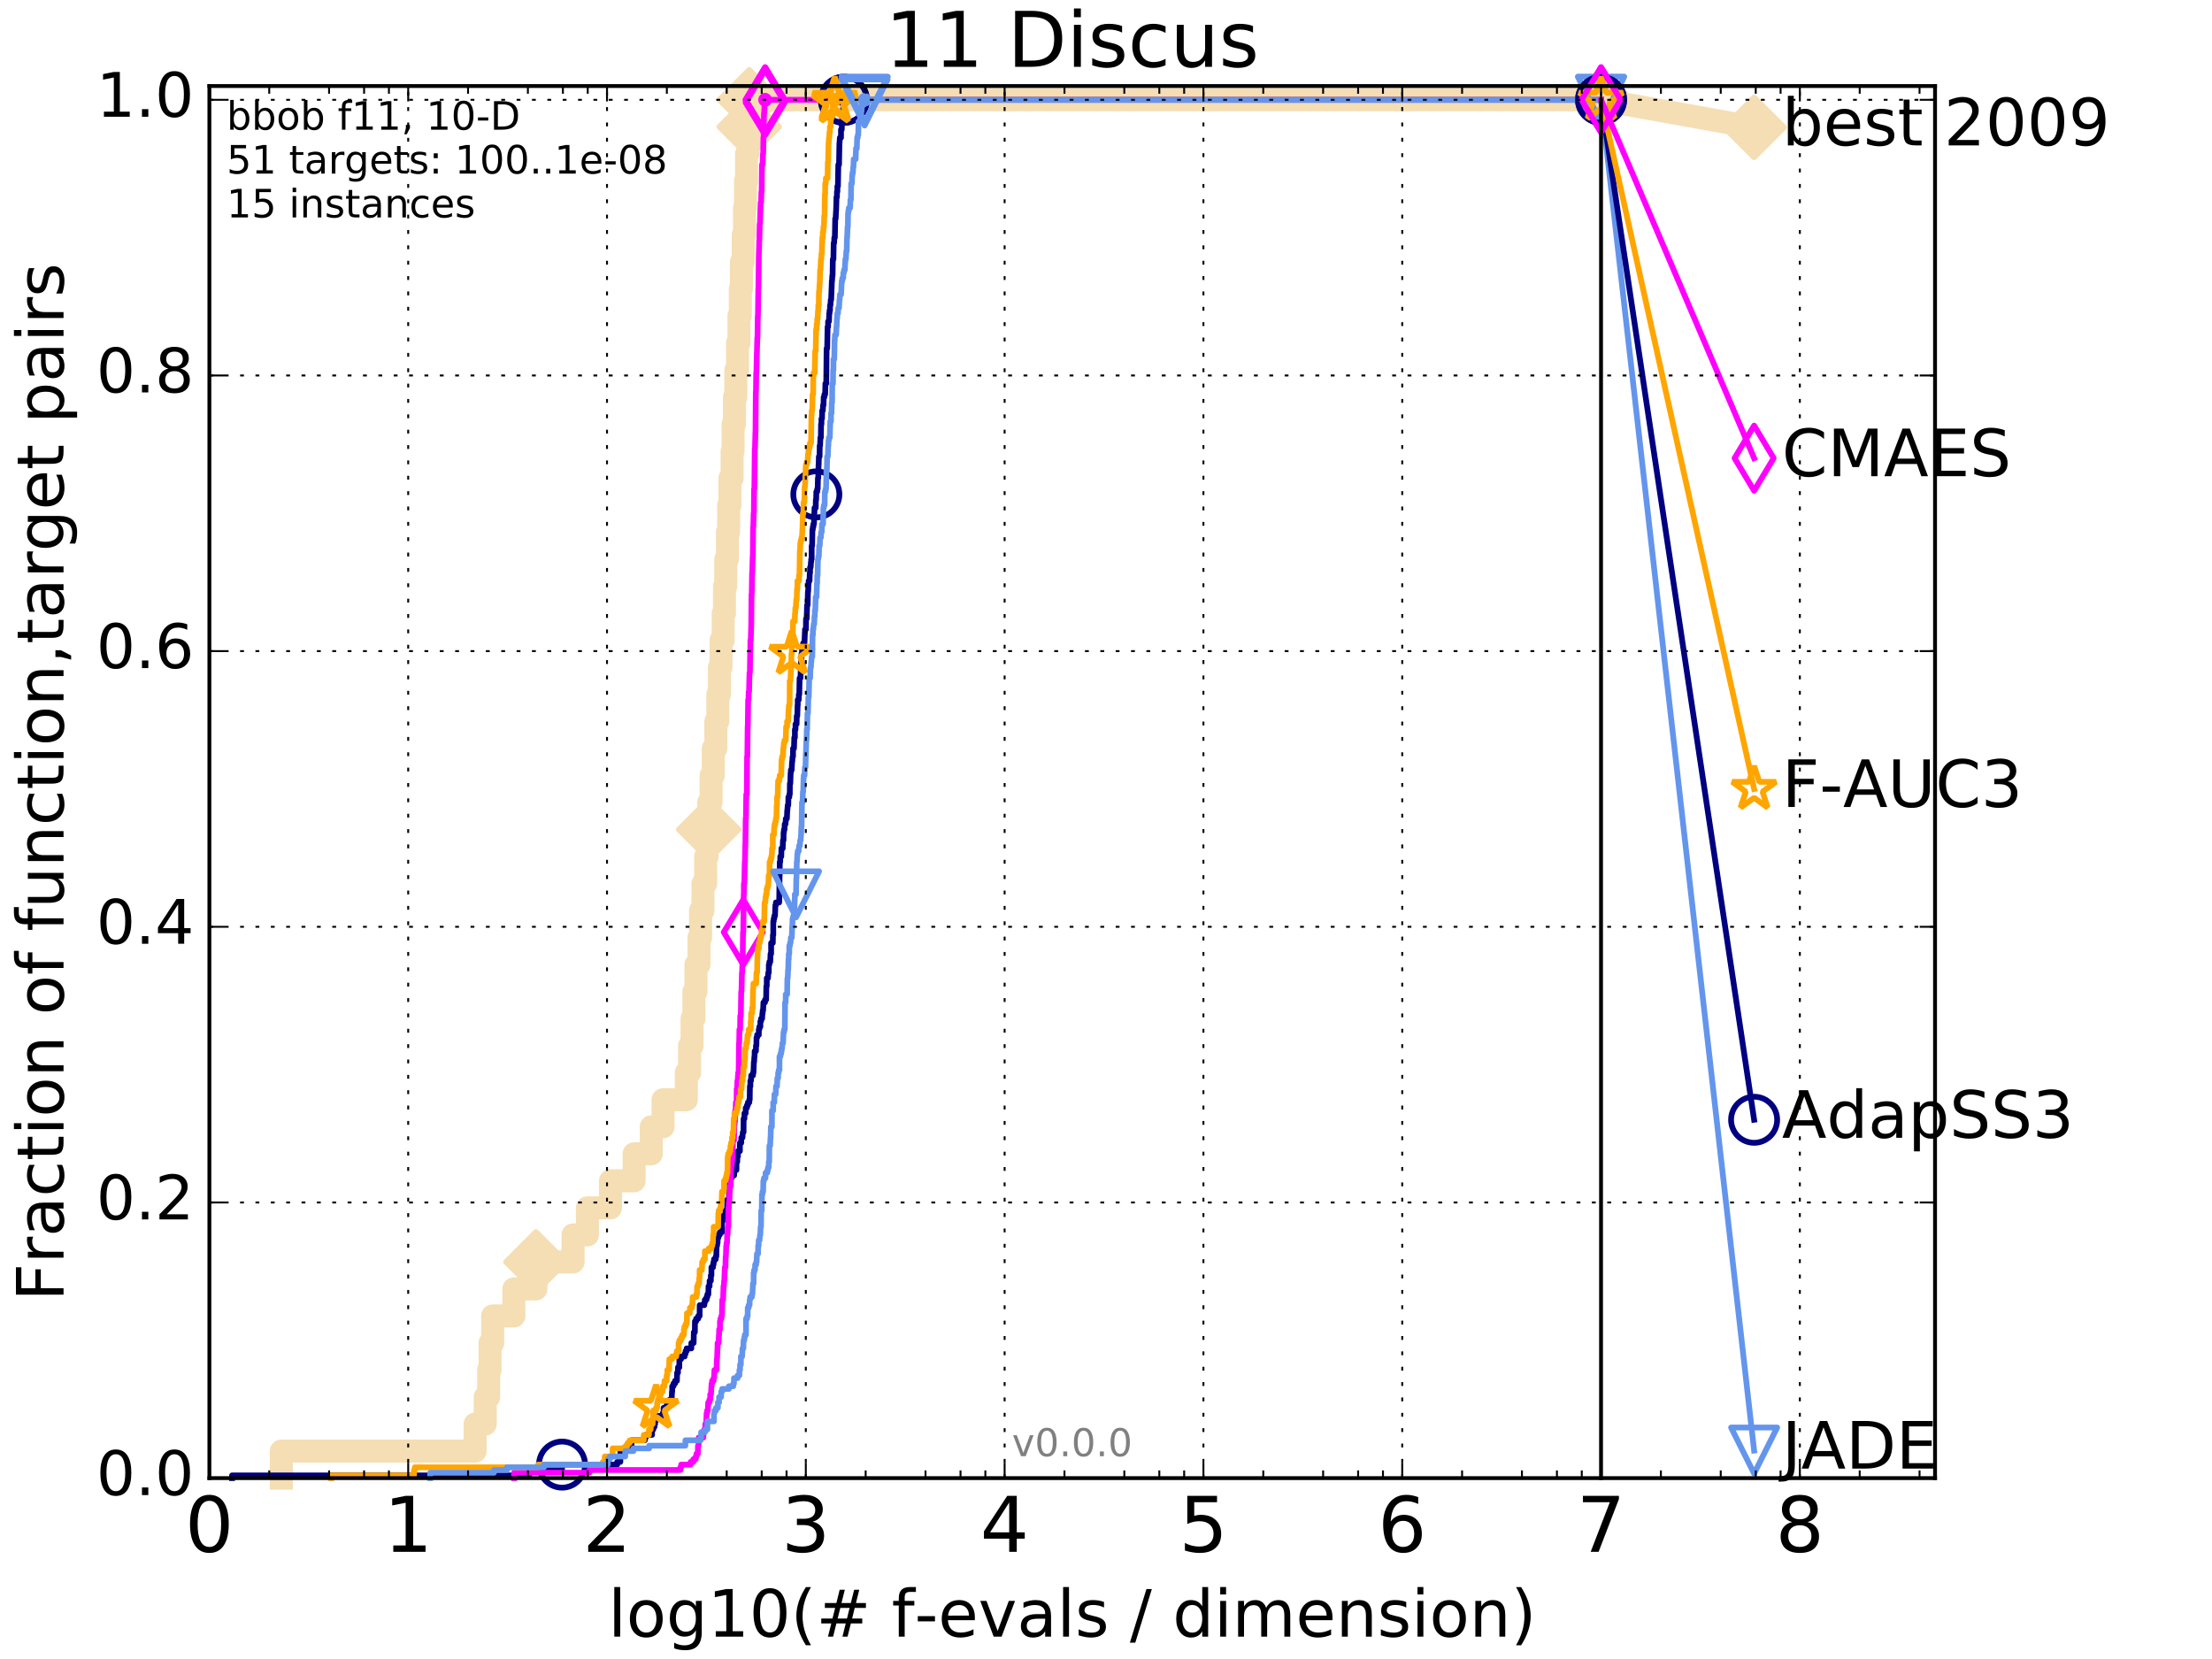 <?xml version="1.0" encoding="utf-8" standalone="no"?>
<!DOCTYPE svg PUBLIC "-//W3C//DTD SVG 1.1//EN"
  "http://www.w3.org/Graphics/SVG/1.1/DTD/svg11.dtd">
<!-- Created with matplotlib (http://matplotlib.org/) -->
<svg height="432pt" version="1.1" viewBox="0 0 576 432" width="576pt" xmlns="http://www.w3.org/2000/svg" xmlns:xlink="http://www.w3.org/1999/xlink">
 <defs>
  <style type="text/css">
*{stroke-linecap:butt;stroke-linejoin:round;stroke-miterlimit:100000;}
  </style>
 </defs>
 <g id="figure_1">
  <g id="patch_1">
   <path d="M 0 432 
L 576 432 
L 576 0 
L 0 0 
z
" style="fill:#ffffff;"/>
  </g>
  <g id="axes_1">
   <g id="patch_2">
    <path d="M 54.525 384.9 
L 503.88 384.9 
L 503.88 22.4 
L 54.525 22.4 
z
" style="fill:#ffffff;"/>
   </g>
   <g id="line2d_1">
    <path d="M 73.251 384.9 
L 73.251 377.863 
L 123.712 377.863 
L 123.712 370.825 
L 126.349 370.825 
L 126.349 363.788 
L 127.252 363.788 
L 127.252 356.75 
L 127.603 356.75 
L 127.603 349.713 
L 128.29 349.713 
L 128.29 342.675 
L 133.808 342.675 
L 133.808 335.638 
L 139.554 335.638 
L 139.554 328.6 
L 149.226 328.6 
L 149.226 321.563 
L 152.962 321.563 
L 152.962 314.525 
L 158.966 314.525 
L 158.966 307.488 
L 165.124 307.488 
L 165.124 300.45 
L 169.593 300.45 
L 169.593 293.413 
L 172.659 293.413 
L 172.659 286.375 
L 178.718 286.375 
L 178.718 279.338 
L 179.563 279.338 
L 179.563 272.301 
L 180.21 272.301 
L 180.21 265.263 
L 180.692 265.263 
L 180.692 258.226 
L 181.228 258.226 
L 181.228 251.188 
L 182.016 251.188 
L 182.016 244.151 
L 182.416 244.151 
L 182.416 237.113 
L 183.046 237.113 
L 183.046 230.076 
L 183.753 230.076 
L 183.753 223.038 
L 184.13 223.038 
L 184.13 216.001 
L 184.549 216.001 
L 184.549 208.963 
L 185.163 208.963 
L 185.163 201.926 
L 185.735 201.926 
L 185.735 194.888 
L 186.414 194.888 
L 186.414 187.851 
L 186.918 187.851 
L 186.918 180.813 
L 187.344 180.813 
L 187.344 173.776 
L 187.75 173.776 
L 187.75 166.738 
L 188.319 166.738 
L 188.319 159.701 
L 188.65 159.701 
L 188.65 152.664 
L 188.982 152.664 
L 188.982 145.626 
L 189.427 145.626 
L 189.427 138.589 
L 189.742 138.589 
L 189.742 131.551 
L 190.07 131.551 
L 190.07 124.514 
L 190.642 124.514 
L 190.642 117.476 
L 190.888 117.476 
L 190.888 110.439 
L 191.251 110.439 
L 191.251 103.401 
L 191.608 103.401 
L 191.608 96.364 
L 192.048 96.364 
L 192.048 89.326 
L 192.427 89.326 
L 192.427 82.289 
L 192.771 82.289 
L 192.771 75.251 
L 193.066 75.251 
L 193.066 68.214 
L 193.531 68.214 
L 193.531 61.176 
L 193.872 61.176 
L 193.872 54.139 
L 194.126 54.139 
L 194.126 47.102 
L 194.405 47.102 
L 194.405 40.064 
L 194.733 40.064 
L 194.733 33.027 
L 195.1 33.027 
L 195.1 25.989 
L 416.908 25.989 
" style="fill:none;stroke:#f5deb3;stroke-linecap:square;stroke-width:6.0;"/>
   </g>
   <g id="line2d_2">
    <defs>
     <path d="M -0 7.778 
L 7.778 0 
L 0 -7.778 
L -7.778 -0 
z
" id="m1a1ed9c0ea" style="stroke:#f5deb3;stroke-linejoin:miter;stroke-width:1.5;"/>
    </defs>
    <g>
     <use style="fill:#f5deb3;stroke:#f5deb3;stroke-linejoin:miter;stroke-width:1.5;" x="139.554" xlink:href="#m1a1ed9c0ea" y="328.6"/>
     <use style="fill:#f5deb3;stroke:#f5deb3;stroke-linejoin:miter;stroke-width:1.5;" x="184.549" xlink:href="#m1a1ed9c0ea" y="216.001"/>
     <use style="fill:#f5deb3;stroke:#f5deb3;stroke-linejoin:miter;stroke-width:1.5;" x="195.1" xlink:href="#m1a1ed9c0ea" y="33.027"/>
     <use style="fill:#f5deb3;stroke:#f5deb3;stroke-linejoin:miter;stroke-width:1.5;" x="195.1" xlink:href="#m1a1ed9c0ea" y="25.989"/>
     <use style="fill:#f5deb3;stroke:#f5deb3;stroke-linejoin:miter;stroke-width:1.5;" x="416.908" xlink:href="#m1a1ed9c0ea" y="25.989"/>
    </g>
   </g>
   <g id="line2d_3">
    <path d="M -15527.947 743.811 
" style="fill:none;stroke:#f5deb3;stroke-linecap:square;stroke-width:6.0;"/>
    <g>
     <use style="fill:#f5deb3;stroke:#f5deb3;stroke-linejoin:miter;stroke-width:1.5;" x="-15527.947" xlink:href="#m1a1ed9c0ea" y="743.811"/>
    </g>
   </g>
   <g id="line2d_4">
    <path d="M 416.908 25.989 
L 456.77 33.167 
" style="fill:none;stroke:#f5deb3;stroke-linecap:square;stroke-width:6.0;"/>
    <g>
     <use style="fill:#f5deb3;stroke:#f5deb3;stroke-linejoin:miter;stroke-width:1.5;" x="416.908" xlink:href="#m1a1ed9c0ea" y="25.989"/>
     <use style="fill:#f5deb3;stroke:#f5deb3;stroke-linejoin:miter;stroke-width:1.5;" x="456.77" xlink:href="#m1a1ed9c0ea" y="33.167"/>
    </g>
   </g>
   <g id="line2d_5">
    <defs>
     <path d="M 0 1.5 
C 0.398 1.5 0.779 1.342 1.061 1.061 
C 1.342 0.779 1.5 0.398 1.5 0 
C 1.5 -0.398 1.342 -0.779 1.061 -1.061 
C 0.779 -1.342 0.398 -1.5 0 -1.5 
C -0.398 -1.5 -0.779 -1.342 -1.061 -1.061 
C -1.342 -0.779 -1.5 -0.398 -1.5 0 
C -1.5 0.398 -1.342 0.779 -1.061 1.061 
C -0.779 1.342 -0.398 1.5 0 1.5 
z
" id="me3dcc557b9" style="stroke:#f5deb3;stroke-width:0.5;"/>
    </defs>
    <g>
     <use style="fill:#f5deb3;stroke:#f5deb3;stroke-width:0.5;" x="195.1" xlink:href="#me3dcc557b9" y="25.989"/>
     <use style="fill:#f5deb3;stroke:#f5deb3;stroke-width:0.5;" x="195.1" xlink:href="#me3dcc557b9" y="25.989"/>
    </g>
   </g>
   <g id="line2d_6">
    <defs>
     <path d="M 0 1.5 
C 0.398 1.5 0.779 1.342 1.061 1.061 
C 1.342 0.779 1.5 0.398 1.5 0 
C 1.5 -0.398 1.342 -0.779 1.061 -1.061 
C 0.779 -1.342 0.398 -1.5 0 -1.5 
C -0.398 -1.5 -0.779 -1.342 -1.061 -1.061 
C -1.342 -0.779 -1.5 -0.398 -1.5 0 
C -1.5 0.398 -1.342 0.779 -1.061 1.061 
C -0.779 1.342 -0.398 1.5 0 1.5 
z
" id="m29f7018cd1" style="stroke:#000080;stroke-width:0.5;"/>
    </defs>
    <g>
     <use style="fill:#000080;stroke:#000080;stroke-width:0.5;" x="219.733" xlink:href="#m29f7018cd1" y="25.989"/>
     <use style="fill:#000080;stroke:#000080;stroke-width:0.5;" x="219.733" xlink:href="#m29f7018cd1" y="25.989"/>
    </g>
   </g>
   <g id="line2d_7">
    <path d="M 60.424 384.9 
L 60.424 384.196 
L 137.797 384.196 
L 137.797 382.789 
L 146.352 382.789 
L 146.352 381.381 
L 160.711 381.381 
L 160.711 380.678 
L 161.535 380.678 
L 161.554 377.863 
L 162.068 377.863 
L 162.068 377.159 
L 163.979 377.159 
L 163.979 376.455 
L 164.458 376.455 
L 164.458 375.048 
L 167.902 375.048 
L 167.902 374.344 
L 168.162 374.344 
L 168.162 373.64 
L 169.794 373.64 
L 169.794 372.233 
L 170.125 372.233 
L 170.125 371.529 
L 170.438 371.529 
L 170.438 370.825 
L 170.593 370.825 
L 170.593 370.121 
L 170.709 370.121 
L 170.709 369.418 
L 171.415 369.418 
L 171.415 368.714 
L 172.553 368.714 
L 172.553 368.01 
L 172.799 368.01 
L 172.799 366.603 
L 173.591 366.603 
L 173.591 365.899 
L 174.355 365.899 
L 174.355 364.491 
L 174.904 364.491 
L 174.978 362.38 
L 175.042 362.38 
L 175.042 360.973 
L 175.377 360.973 
L 175.377 360.269 
L 175.78 360.269 
L 175.78 359.565 
L 176.265 359.565 
L 176.315 357.454 
L 176.544 357.454 
L 176.544 356.046 
L 176.897 356.046 
L 176.897 353.935 
L 177.33 353.935 
L 177.33 353.231 
L 178.283 353.231 
L 178.283 352.528 
L 178.52 352.528 
L 178.52 351.824 
L 178.807 351.824 
L 178.807 351.12 
L 180.025 351.12 
L 180.025 349.713 
L 180.618 349.713 
L 180.676 346.898 
L 180.937 346.898 
L 180.962 344.083 
L 181.268 344.083 
L 181.268 343.379 
L 181.814 343.379 
L 181.814 342.675 
L 182.179 342.675 
L 182.202 339.86 
L 183.406 339.86 
L 183.406 339.156 
L 183.544 339.156 
L 183.544 338.453 
L 183.981 338.453 
L 183.981 337.749 
L 184.193 337.749 
L 184.193 337.045 
L 184.452 337.045 
L 184.5 334.934 
L 184.776 334.934 
L 184.776 333.526 
L 185.103 333.526 
L 185.103 332.119 
L 185.251 332.119 
L 185.251 330.008 
L 185.663 330.008 
L 185.663 329.304 
L 185.801 329.304 
L 185.801 328.6 
L 185.938 328.6 
L 185.938 327.897 
L 186.383 327.897 
L 186.383 327.193 
L 186.522 327.193 
L 186.611 324.378 
L 186.724 324.378 
L 186.724 323.674 
L 186.844 323.674 
L 186.9 322.267 
L 187.08 322.267 
L 187.08 321.563 
L 187.436 321.563 
L 187.436 320.859 
L 188.013 320.859 
L 188.025 318.044 
L 188.161 318.044 
L 188.161 316.637 
L 188.806 316.637 
L 188.914 315.229 
L 189.332 315.229 
L 189.388 312.414 
L 189.819 312.414 
L 189.857 310.303 
L 189.994 310.303 
L 189.994 307.488 
L 190.237 307.488 
L 190.237 306.784 
L 190.515 306.784 
L 190.515 306.08 
L 191.163 306.08 
L 191.21 304.673 
L 191.764 304.673 
L 191.789 302.562 
L 191.974 302.562 
L 192.009 301.154 
L 192.152 301.154 
L 192.152 299.747 
L 192.665 299.747 
L 192.665 297.635 
L 193.005 297.635 
L 193.028 296.228 
L 193.335 296.228 
L 193.428 294.82 
L 193.619 294.82 
L 193.633 291.302 
L 193.849 291.302 
L 193.849 289.894 
L 194.167 289.894 
L 194.185 288.487 
L 194.512 288.487 
L 194.512 287.783 
L 194.75 287.783 
L 194.75 287.079 
L 195.113 287.079 
L 195.113 286.375 
L 195.225 286.375 
L 195.272 282.857 
L 195.396 282.857 
L 195.396 281.449 
L 195.545 281.449 
L 195.622 280.042 
L 196.078 280.042 
L 196.078 279.338 
L 196.202 279.338 
L 196.309 276.523 
L 196.366 276.523 
L 196.444 275.115 
L 196.485 275.115 
L 196.517 273.708 
L 196.844 273.708 
L 196.856 272.301 
L 196.96 272.301 
L 197 270.189 
L 197.15 270.189 
L 197.15 269.486 
L 197.593 269.486 
L 197.593 268.078 
L 197.72 268.078 
L 197.72 267.374 
L 197.996 267.374 
L 197.996 265.967 
L 198.163 265.967 
L 198.163 265.263 
L 198.444 265.263 
L 198.526 263.856 
L 198.593 263.856 
L 198.593 263.152 
L 198.711 263.152 
L 198.8 261.041 
L 199.196 261.041 
L 199.196 260.337 
L 199.494 260.337 
L 199.551 256.818 
L 199.664 256.818 
L 199.668 254.707 
L 199.98 254.707 
L 200.057 253.299 
L 200.188 253.299 
L 200.202 251.188 
L 200.333 251.188 
L 200.333 250.484 
L 200.568 250.484 
L 200.65 248.373 
L 200.801 248.373 
L 200.801 245.558 
L 201.231 245.558 
L 201.273 243.447 
L 201.359 243.447 
L 201.359 239.928 
L 201.47 239.928 
L 201.47 239.224 
L 201.616 239.224 
L 201.616 238.521 
L 201.803 238.521 
L 201.909 235.706 
L 202.04 235.706 
L 202.04 235.002 
L 202.898 235.002 
L 202.995 227.964 
L 203.029 227.964 
L 203.053 224.446 
L 203.168 224.446 
L 203.187 223.038 
L 203.442 223.038 
L 203.475 220.927 
L 203.812 220.927 
L 203.889 218.816 
L 204.023 218.816 
L 204.049 216.705 
L 204.145 216.705 
L 204.145 216.001 
L 204.289 216.001 
L 204.338 214.593 
L 204.547 214.593 
L 204.623 213.186 
L 204.899 213.186 
L 204.991 211.075 
L 205.017 211.075 
L 205.125 209.667 
L 205.26 209.667 
L 205.299 207.556 
L 205.537 207.556 
L 205.537 206.852 
L 205.656 206.852 
L 205.686 204.037 
L 205.794 204.037 
L 205.88 201.222 
L 205.939 201.222 
L 205.939 200.518 
L 206.149 200.518 
L 206.249 198.407 
L 206.292 198.407 
L 206.394 197 
L 206.493 197 
L 206.509 194.888 
L 206.753 194.888 
L 206.832 192.073 
L 206.986 192.073 
L 206.986 189.962 
L 207.144 189.962 
L 207.144 188.555 
L 207.433 188.555 
L 207.471 186.443 
L 207.61 186.443 
L 207.694 183.628 
L 207.731 183.628 
L 207.731 182.221 
L 208.001 182.221 
L 208.016 180.813 
L 208.128 180.813 
L 208.213 176.591 
L 208.448 176.591 
L 208.543 173.072 
L 208.57 173.072 
L 208.57 172.368 
L 208.705 172.368 
L 208.705 170.257 
L 208.825 170.257 
L 208.903 168.146 
L 209.159 168.146 
L 209.159 167.442 
L 209.481 167.442 
L 209.59 164.627 
L 209.611 164.627 
L 209.611 163.923 
L 209.854 163.923 
L 209.888 161.109 
L 210.06 161.109 
L 210.165 157.59 
L 210.301 157.59 
L 210.378 154.071 
L 210.438 154.071 
L 210.516 151.96 
L 210.569 151.96 
L 210.569 151.256 
L 210.798 151.256 
L 210.867 149.145 
L 210.944 149.145 
L 210.944 147.737 
L 211.093 147.737 
L 211.176 146.33 
L 211.231 146.33 
L 211.231 145.626 
L 211.351 145.626 
L 211.362 142.107 
L 211.477 142.107 
L 211.554 137.885 
L 211.652 137.885 
L 211.652 137.181 
L 211.8 137.181 
L 211.8 136.477 
L 211.952 136.477 
L 212.048 133.662 
L 212.067 133.662 
L 212.099 132.255 
L 212.412 132.255 
L 212.444 130.144 
L 212.53 130.144 
L 212.574 128.032 
L 212.806 128.032 
L 212.806 127.329 
L 212.927 127.329 
L 212.984 124.514 
L 213.062 124.514 
L 213.157 120.995 
L 213.183 120.995 
L 213.235 118.884 
L 213.423 118.884 
L 213.45 116.069 
L 213.546 116.069 
L 213.631 113.957 
L 213.752 113.957 
L 213.803 110.439 
L 213.903 110.439 
L 213.903 109.031 
L 214.04 109.031 
L 214.097 106.92 
L 214.264 106.92 
L 214.316 105.513 
L 214.437 105.513 
L 214.495 103.401 
L 214.672 103.401 
L 214.672 102.698 
L 214.869 102.698 
L 214.933 99.883 
L 215.156 99.883 
L 215.248 90.734 
L 215.398 90.734 
L 215.503 85.104 
L 215.634 85.104 
L 215.634 83.696 
L 215.864 83.696 
L 215.936 81.585 
L 216.006 81.585 
L 216.006 80.881 
L 216.122 80.881 
L 216.145 79.474 
L 216.244 79.474 
L 216.331 78.066 
L 216.434 78.066 
L 216.536 75.251 
L 216.546 75.251 
L 216.614 73.14 
L 216.667 73.14 
L 216.735 71.733 
L 216.806 71.733 
L 216.867 67.51 
L 217.021 67.51 
L 217.093 63.288 
L 217.194 63.288 
L 217.266 61.88 
L 217.394 61.88 
L 217.49 56.954 
L 217.603 56.954 
L 217.706 54.843 
L 217.719 54.843 
L 217.828 51.324 
L 217.93 51.324 
L 217.946 49.917 
L 218.052 49.917 
L 218.052 48.509 
L 218.192 48.509 
L 218.296 42.879 
L 218.48 42.879 
L 218.587 37.249 
L 218.613 37.249 
L 218.707 35.842 
L 218.996 35.842 
L 218.996 33.73 
L 219.19 33.73 
L 219.286 30.915 
L 219.343 30.915 
L 219.343 30.212 
L 219.572 30.212 
L 219.572 28.1 
L 219.69 28.1 
L 219.733 25.989 
L 416.908 25.989 
L 416.908 25.989 
" style="fill:none;stroke:#000080;stroke-linecap:square;stroke-width:1.5;"/>
   </g>
   <g id="line2d_8">
    <defs>
     <path d="M 0 6 
C 1.591 6 3.117 5.368 4.243 4.243 
C 5.368 3.117 6 1.591 6 0 
C 6 -1.591 5.368 -3.117 4.243 -4.243 
C 3.117 -5.368 1.591 -6 0 -6 
C -1.591 -6 -3.117 -5.368 -4.243 -4.243 
C -5.368 -3.117 -6 -1.591 -6 0 
C -6 1.591 -5.368 3.117 -4.243 4.243 
C -3.117 5.368 -1.591 6 0 6 
z
" id="mdc3e11e6cc" style="stroke:#000080;stroke-width:1.5;"/>
    </defs>
    <g>
     <use style="fill:none;stroke:#000080;stroke-width:1.5;" x="146.352" xlink:href="#mdc3e11e6cc" y="381.381"/>
     <use style="fill:none;stroke:#000080;stroke-width:1.5;" x="212.574" xlink:href="#mdc3e11e6cc" y="128.736"/>
     <use style="fill:none;stroke:#000080;stroke-width:1.5;" x="219.733" xlink:href="#mdc3e11e6cc" y="25.989"/>
     <use style="fill:none;stroke:#000080;stroke-width:1.5;" x="219.733" xlink:href="#mdc3e11e6cc" y="25.989"/>
     <use style="fill:none;stroke:#000080;stroke-width:1.5;" x="416.908" xlink:href="#mdc3e11e6cc" y="25.989"/>
    </g>
   </g>
   <g id="line2d_9">
    <path d="M -15527.947 743.811 
" style="fill:none;stroke:#000080;stroke-linecap:square;stroke-width:1.5;"/>
    <g>
     <use style="fill:none;stroke:#000080;stroke-width:1.5;" x="-15527.947" xlink:href="#mdc3e11e6cc" y="743.811"/>
    </g>
   </g>
   <g id="line2d_10">
    <defs>
     <path d="M 0 1.5 
C 0.398 1.5 0.779 1.342 1.061 1.061 
C 1.342 0.779 1.5 0.398 1.5 0 
C 1.5 -0.398 1.342 -0.779 1.061 -1.061 
C 0.779 -1.342 0.398 -1.5 0 -1.5 
C -0.398 -1.5 -0.779 -1.342 -1.061 -1.061 
C -1.342 -0.779 -1.5 -0.398 -1.5 0 
C -1.5 0.398 -1.342 0.779 -1.061 1.061 
C -0.779 1.342 -0.398 1.5 0 1.5 
z
" id="m0f2eb38a9d" style="stroke:#ff00ff;stroke-width:0.5;"/>
    </defs>
    <g>
     <use style="fill:#ff00ff;stroke:#ff00ff;stroke-width:0.5;" x="199.243" xlink:href="#m0f2eb38a9d" y="25.989"/>
     <use style="fill:#ff00ff;stroke:#ff00ff;stroke-width:0.5;" x="199.243" xlink:href="#m0f2eb38a9d" y="25.989"/>
    </g>
   </g>
   <g id="line2d_11">
    <path d="M 133.874 384.9 
L 133.874 383.493 
L 153.491 383.493 
L 153.491 382.789 
L 177.167 382.789 
L 177.167 382.085 
L 177.378 382.085 
L 177.378 381.381 
L 179.838 381.381 
L 179.838 380.678 
L 180.544 380.678 
L 180.544 379.974 
L 181.164 379.974 
L 181.164 379.27 
L 181.356 379.27 
L 181.356 378.566 
L 181.704 378.566 
L 181.759 376.455 
L 181.915 376.455 
L 181.939 374.344 
L 183.149 374.344 
L 183.179 372.936 
L 183.369 372.936 
L 183.369 372.233 
L 183.652 372.233 
L 183.652 370.825 
L 183.903 370.825 
L 183.995 368.01 
L 184.137 368.01 
L 184.137 367.306 
L 184.312 367.306 
L 184.417 365.195 
L 184.721 365.195 
L 184.721 364.491 
L 184.94 364.491 
L 184.94 363.084 
L 185.143 363.084 
L 185.244 360.973 
L 185.304 360.973 
L 185.304 360.269 
L 185.425 360.269 
L 185.425 359.565 
L 185.807 359.565 
L 185.807 358.861 
L 185.944 358.861 
L 186.035 356.75 
L 186.592 356.75 
L 186.655 353.935 
L 186.718 353.935 
L 186.825 351.12 
L 186.85 351.12 
L 186.85 349.713 
L 187.129 349.713 
L 187.197 347.601 
L 187.246 347.601 
L 187.252 346.194 
L 187.478 346.194 
L 187.478 344.083 
L 187.593 344.083 
L 187.593 343.379 
L 187.852 343.379 
L 187.852 342.675 
L 187.983 342.675 
L 188.084 338.453 
L 188.296 338.453 
L 188.401 334.934 
L 188.482 334.934 
L 188.564 333.526 
L 188.61 333.526 
L 188.714 330.711 
L 188.742 330.711 
L 188.742 330.008 
L 188.891 330.008 
L 188.965 327.193 
L 189.022 327.193 
L 189.107 324.378 
L 189.186 324.378 
L 189.186 323.674 
L 189.315 323.674 
L 189.338 321.563 
L 189.46 321.563 
L 189.544 319.452 
L 189.665 319.452 
L 189.687 314.525 
L 189.797 314.525 
L 189.797 313.118 
L 189.917 313.118 
L 189.977 310.303 
L 190.048 310.303 
L 190.059 308.895 
L 190.258 308.895 
L 190.333 304.673 
L 190.381 304.673 
L 190.387 303.265 
L 190.573 303.265 
L 190.663 301.154 
L 190.763 301.154 
L 190.862 296.932 
L 191.132 296.932 
L 191.236 292.709 
L 191.318 292.709 
L 191.318 292.005 
L 191.43 292.005 
L 191.435 289.19 
L 191.552 289.19 
L 191.623 287.079 
L 191.804 287.079 
L 191.839 283.56 
L 191.959 283.56 
L 192.014 281.449 
L 192.108 281.449 
L 192.172 280.042 
L 192.226 280.042 
L 192.226 279.338 
L 192.344 279.338 
L 192.437 271.597 
L 192.485 271.597 
L 192.544 268.078 
L 192.723 268.078 
L 192.761 264.559 
L 192.905 264.559 
L 193.009 258.226 
L 193.085 258.226 
L 193.194 253.299 
L 193.246 253.299 
L 193.354 249.781 
L 193.386 249.781 
L 193.484 242.743 
L 193.554 242.743 
L 193.665 232.891 
L 193.702 232.891 
L 193.706 230.076 
L 193.826 230.076 
L 193.936 224.446 
L 193.981 224.446 
L 194.09 219.519 
L 194.104 219.519 
L 194.176 213.186 
L 194.239 213.186 
L 194.329 206.852 
L 194.472 206.852 
L 194.543 197 
L 194.609 197 
L 194.689 189.258 
L 194.724 189.258 
L 194.812 182.221 
L 194.913 182.221 
L 194.952 180.11 
L 195.056 180.11 
L 195.164 175.183 
L 195.268 175.183 
L 195.349 169.553 
L 195.383 169.553 
L 195.405 166.738 
L 195.503 166.738 
L 195.6 163.22 
L 195.617 163.22 
L 195.698 154.775 
L 195.748 154.775 
L 195.84 149.145 
L 195.891 149.145 
L 195.995 144.922 
L 196.032 144.922 
L 196.115 137.181 
L 196.169 137.181 
L 196.239 133.662 
L 196.309 133.662 
L 196.35 127.329 
L 196.44 127.329 
L 196.538 116.772 
L 196.602 116.772 
L 196.707 112.55 
L 196.732 112.55 
L 196.816 101.994 
L 196.856 101.994 
L 196.916 97.068 
L 196.968 97.068 
L 197.071 92.141 
L 197.091 92.141 
L 197.198 87.919 
L 197.249 87.919 
L 197.324 82.289 
L 197.367 82.289 
L 197.464 75.251 
L 197.492 75.251 
L 197.6 66.103 
L 197.616 66.103 
L 197.712 62.584 
L 197.739 62.584 
L 197.82 58.361 
L 197.893 58.361 
L 198 54.843 
L 198.007 54.843 
L 198.083 52.731 
L 198.193 52.731 
L 198.268 49.917 
L 198.336 49.917 
L 198.414 42.879 
L 198.582 42.879 
L 198.674 40.064 
L 198.734 40.064 
L 198.796 35.842 
L 198.847 35.842 
L 198.939 29.508 
L 198.994 29.508 
L 199.081 27.397 
L 199.178 27.397 
L 199.243 25.989 
L 416.908 25.989 
L 416.908 25.989 
" style="fill:none;stroke:#ff00ff;stroke-linecap:square;stroke-width:1.5;"/>
   </g>
   <g id="line2d_12">
    <defs>
     <path d="M -0 8.485 
L 5.091 0 
L 0 -8.485 
L -5.091 -0 
z
" id="m3145431d26" style="stroke:#ff00ff;stroke-linejoin:miter;stroke-width:1.5;"/>
    </defs>
    <g>
     <use style="fill:none;stroke:#ff00ff;stroke-linejoin:miter;stroke-width:1.5;" x="193.554" xlink:href="#m3145431d26" y="242.743"/>
     <use style="fill:none;stroke:#ff00ff;stroke-linejoin:miter;stroke-width:1.5;" x="199.243" xlink:href="#m3145431d26" y="26.693"/>
     <use style="fill:none;stroke:#ff00ff;stroke-linejoin:miter;stroke-width:1.5;" x="199.243" xlink:href="#m3145431d26" y="25.989"/>
     <use style="fill:none;stroke:#ff00ff;stroke-linejoin:miter;stroke-width:1.5;" x="199.243" xlink:href="#m3145431d26" y="25.989"/>
     <use style="fill:none;stroke:#ff00ff;stroke-linejoin:miter;stroke-width:1.5;" x="416.908" xlink:href="#m3145431d26" y="25.989"/>
    </g>
   </g>
   <g id="line2d_13">
    <path d="M -15527.947 743.811 
" style="fill:none;stroke:#ff00ff;stroke-linecap:square;stroke-width:1.5;"/>
    <g>
     <use style="fill:none;stroke:#ff00ff;stroke-linejoin:miter;stroke-width:1.5;" x="-15527.947" xlink:href="#m3145431d26" y="743.811"/>
    </g>
   </g>
   <g id="line2d_14">
    <defs>
     <path d="M 0 1.5 
C 0.398 1.5 0.779 1.342 1.061 1.061 
C 1.342 0.779 1.5 0.398 1.5 0 
C 1.5 -0.398 1.342 -0.779 1.061 -1.061 
C 0.779 -1.342 0.398 -1.5 0 -1.5 
C -0.398 -1.5 -0.779 -1.342 -1.061 -1.061 
C -1.342 -0.779 -1.5 -0.398 -1.5 0 
C -1.5 0.398 -1.342 0.779 -1.061 1.061 
C -0.779 1.342 -0.398 1.5 0 1.5 
z
" id="mcd0addbe9b" style="stroke:#ffa500;stroke-width:0.5;"/>
    </defs>
    <g>
     <use style="fill:#ffa500;stroke:#ffa500;stroke-width:0.5;" x="217.368" xlink:href="#mcd0addbe9b" y="25.989"/>
     <use style="fill:#ffa500;stroke:#ffa500;stroke-width:0.5;" x="217.368" xlink:href="#mcd0addbe9b" y="25.989"/>
    </g>
   </g>
   <g id="line2d_15">
    <path d="M 86.248 384.9 
L 86.248 384.196 
L 107.815 384.196 
L 107.815 382.789 
L 108.024 382.789 
L 108.024 382.085 
L 140.11 382.085 
L 140.11 381.381 
L 156.981 381.381 
L 156.981 380.678 
L 157.471 380.678 
L 157.471 379.27 
L 159.521 379.27 
L 159.521 377.159 
L 162.972 377.159 
L 162.972 376.455 
L 163.437 376.455 
L 163.437 375.751 
L 163.979 375.751 
L 163.979 375.048 
L 167.639 375.048 
L 167.639 373.64 
L 168.979 373.64 
L 168.979 372.233 
L 169.417 372.233 
L 169.525 370.825 
L 169.94 370.825 
L 170.02 368.714 
L 170.072 368.714 
L 170.072 367.306 
L 170.824 367.306 
L 170.824 366.603 
L 171.115 366.603 
L 171.115 365.195 
L 171.303 365.195 
L 171.303 364.491 
L 171.564 364.491 
L 171.564 363.084 
L 172.1 363.084 
L 172.1 362.38 
L 172.517 362.38 
L 172.565 360.973 
L 173.032 360.973 
L 173.032 359.565 
L 173.591 359.565 
L 173.591 358.158 
L 173.759 358.158 
L 173.759 356.75 
L 174.224 356.75 
L 174.29 353.935 
L 175.01 353.935 
L 175.01 353.231 
L 176.084 353.231 
L 176.084 352.528 
L 176.245 352.528 
L 176.245 351.824 
L 176.701 351.824 
L 176.701 349.713 
L 176.897 349.713 
L 176.897 349.009 
L 177.33 349.009 
L 177.33 348.305 
L 177.652 348.305 
L 177.652 347.601 
L 178.081 347.601 
L 178.081 346.194 
L 178.201 346.194 
L 178.201 345.49 
L 178.52 345.49 
L 178.52 344.786 
L 178.825 344.786 
L 178.879 341.971 
L 179.589 341.971 
L 179.649 340.564 
L 180.16 340.564 
L 180.16 339.86 
L 180.286 339.86 
L 180.361 337.749 
L 181.324 337.749 
L 181.324 337.045 
L 181.483 337.045 
L 181.531 334.934 
L 181.783 334.934 
L 181.783 334.23 
L 182.047 334.23 
L 182.071 332.823 
L 182.163 332.823 
L 182.179 330.711 
L 182.771 330.711 
L 182.838 328.6 
L 183.172 328.6 
L 183.172 327.897 
L 183.551 327.897 
L 183.551 325.785 
L 184.549 325.785 
L 184.549 325.082 
L 185.257 325.082 
L 185.257 324.378 
L 185.478 324.378 
L 185.478 323.674 
L 185.643 323.674 
L 185.709 321.563 
L 185.827 321.563 
L 185.84 319.452 
L 186.993 319.452 
L 187.049 315.933 
L 187.142 315.933 
L 187.142 315.229 
L 187.509 315.229 
L 187.509 314.525 
L 187.708 314.525 
L 187.714 313.118 
L 187.9 313.118 
L 188.007 310.303 
L 188.506 310.303 
L 188.546 307.488 
L 188.925 307.488 
L 188.925 306.784 
L 189.124 306.784 
L 189.124 306.08 
L 189.259 306.08 
L 189.259 305.377 
L 189.438 305.377 
L 189.488 301.154 
L 189.61 301.154 
L 189.61 300.45 
L 189.923 300.45 
L 189.923 299.747 
L 190.172 299.747 
L 190.221 298.339 
L 190.349 298.339 
L 190.349 297.635 
L 190.61 297.635 
L 190.61 296.228 
L 190.789 296.228 
L 190.789 294.82 
L 190.982 294.82 
L 191.06 291.302 
L 191.246 291.302 
L 191.246 289.894 
L 191.789 289.894 
L 191.789 289.19 
L 191.924 289.19 
L 191.924 288.487 
L 192.142 288.487 
L 192.142 287.079 
L 192.383 287.079 
L 192.432 285.672 
L 192.814 285.672 
L 192.876 283.56 
L 193.09 283.56 
L 193.18 281.449 
L 193.4 281.449 
L 193.4 280.042 
L 193.568 280.042 
L 193.568 277.93 
L 193.835 277.93 
L 193.904 275.819 
L 193.999 275.819 
L 194.031 273.004 
L 194.293 273.004 
L 194.32 271.597 
L 194.543 271.597 
L 194.645 269.486 
L 194.943 269.486 
L 194.943 268.078 
L 195.477 268.078 
L 195.494 265.967 
L 195.592 265.967 
L 195.592 263.856 
L 195.857 263.856 
L 195.857 262.448 
L 196.007 262.448 
L 196.103 257.522 
L 196.148 257.522 
L 196.194 256.114 
L 196.912 256.114 
L 196.98 253.299 
L 197.143 253.299 
L 197.229 249.077 
L 197.284 249.077 
L 197.328 246.966 
L 197.608 246.966 
L 197.608 245.558 
L 197.828 245.558 
L 197.828 244.854 
L 197.962 244.854 
L 197.962 244.151 
L 198.178 244.151 
L 198.178 243.447 
L 198.313 243.447 
L 198.313 242.039 
L 198.623 242.039 
L 198.623 239.928 
L 199.001 239.928 
L 199.102 235.002 
L 199.283 235.002 
L 199.351 233.594 
L 199.458 233.594 
L 199.458 232.891 
L 199.625 232.891 
L 199.64 231.483 
L 199.844 231.483 
L 199.844 230.779 
L 200.032 230.779 
L 200.14 228.668 
L 200.167 228.668 
L 200.167 227.964 
L 200.367 227.964 
L 200.401 224.446 
L 200.626 224.446 
L 200.626 223.742 
L 200.831 223.742 
L 200.831 223.038 
L 200.972 223.038 
L 201.045 220.927 
L 201.227 220.927 
L 201.231 217.408 
L 201.522 217.408 
L 201.597 215.297 
L 201.7 215.297 
L 201.7 214.593 
L 201.887 214.593 
L 201.887 213.89 
L 202.033 213.89 
L 202.033 213.186 
L 202.17 213.186 
L 202.261 209.667 
L 202.334 209.667 
L 202.346 207.556 
L 202.496 207.556 
L 202.599 204.037 
L 202.617 204.037 
L 202.617 203.333 
L 202.916 203.333 
L 202.916 202.63 
L 203.041 202.63 
L 203.041 201.926 
L 203.427 201.926 
L 203.528 197.703 
L 203.677 197.703 
L 203.677 197 
L 203.88 197 
L 203.965 194.888 
L 204.017 194.888 
L 204.11 193.481 
L 204.266 193.481 
L 204.266 192.777 
L 204.606 192.777 
L 204.705 189.258 
L 204.958 189.258 
L 204.958 187.851 
L 205.23 187.851 
L 205.335 185.036 
L 205.346 185.036 
L 205.43 183.628 
L 205.61 183.628 
L 205.648 177.295 
L 205.842 177.295 
L 205.944 174.48 
L 206.016 174.48 
L 206.093 170.257 
L 206.178 170.257 
L 206.199 165.331 
L 206.307 165.331 
L 206.307 164.627 
L 206.462 164.627 
L 206.485 161.812 
L 206.925 161.812 
L 207.009 159.701 
L 207.062 159.701 
L 207.113 158.294 
L 207.247 158.294 
L 207.34 156.182 
L 207.463 156.182 
L 207.545 153.367 
L 207.652 153.367 
L 207.657 151.256 
L 208.06 151.256 
L 208.067 149.849 
L 208.179 149.849 
L 208.27 143.515 
L 208.321 143.515 
L 208.415 141.404 
L 208.503 141.404 
L 208.503 140.7 
L 208.702 140.7 
L 208.702 139.996 
L 208.834 139.996 
L 208.94 137.885 
L 208.963 137.885 
L 209.061 133.662 
L 209.196 133.662 
L 209.237 130.847 
L 209.451 130.847 
L 209.54 126.625 
L 209.624 126.625 
L 209.722 123.81 
L 209.746 123.81 
L 209.796 121.699 
L 209.863 121.699 
L 209.863 120.995 
L 210.078 120.995 
L 210.078 120.291 
L 210.31 120.291 
L 210.409 118.18 
L 210.531 118.18 
L 210.531 116.772 
L 210.781 116.772 
L 210.781 116.069 
L 210.912 116.069 
L 210.912 115.365 
L 211.199 115.365 
L 211.284 108.327 
L 211.328 108.327 
L 211.383 106.92 
L 211.506 106.92 
L 211.591 102.698 
L 211.739 102.698 
L 211.772 97.771 
L 211.858 97.771 
L 211.858 97.068 
L 212.156 97.068 
L 212.265 91.438 
L 212.406 91.438 
L 212.51 85.808 
L 212.651 85.808 
L 212.669 84.4 
L 212.788 84.4 
L 212.804 82.993 
L 212.919 82.993 
L 213.009 80.881 
L 213.085 80.881 
L 213.085 79.474 
L 213.206 79.474 
L 213.252 75.955 
L 213.323 75.955 
L 213.421 73.844 
L 213.467 73.844 
L 213.563 70.325 
L 213.656 70.325 
L 213.758 67.51 
L 213.873 67.51 
L 213.909 66.103 
L 213.997 66.103 
L 214.066 63.288 
L 214.11 63.288 
L 214.133 61.88 
L 214.255 61.88 
L 214.255 60.473 
L 214.393 60.473 
L 214.42 59.065 
L 214.539 59.065 
L 214.627 56.25 
L 214.717 56.25 
L 214.795 50.62 
L 214.865 50.62 
L 214.885 47.805 
L 215.023 47.805 
L 215.064 46.398 
L 215.496 46.398 
L 215.569 42.175 
L 215.651 42.175 
L 215.752 37.249 
L 215.779 37.249 
L 215.869 35.842 
L 215.937 35.842 
L 215.984 34.434 
L 216.105 34.434 
L 216.105 33.027 
L 216.298 33.027 
L 216.34 30.915 
L 216.471 30.915 
L 216.471 30.212 
L 216.843 30.212 
L 216.895 27.397 
L 217.341 27.397 
L 217.368 25.989 
L 416.908 25.989 
L 416.908 25.989 
" style="fill:none;stroke:#ffa500;stroke-linecap:square;stroke-width:1.5;"/>
   </g>
   <g id="line2d_16">
    <defs>
     <path d="M 0 -6 
L -1.347 -1.854 
L -5.706 -1.854 
L -2.18 0.708 
L -3.527 4.854 
L -0 2.292 
L 3.527 4.854 
L 2.18 0.708 
L 5.706 -1.854 
L 1.347 -1.854 
z
" id="m8f6f9bb498" style="stroke:#ffa500;stroke-linejoin:bevel;stroke-width:1.5;"/>
    </defs>
    <g>
     <use style="fill:none;stroke:#ffa500;stroke-linejoin:bevel;stroke-width:1.5;" x="170.824" xlink:href="#m8f6f9bb498" y="366.603"/>
     <use style="fill:none;stroke:#ffa500;stroke-linejoin:bevel;stroke-width:1.5;" x="206.178" xlink:href="#m8f6f9bb498" y="170.257"/>
     <use style="fill:none;stroke:#ffa500;stroke-linejoin:bevel;stroke-width:1.5;" x="217.368" xlink:href="#m8f6f9bb498" y="26.693"/>
     <use style="fill:none;stroke:#ffa500;stroke-linejoin:bevel;stroke-width:1.5;" x="217.368" xlink:href="#m8f6f9bb498" y="25.989"/>
     <use style="fill:none;stroke:#ffa500;stroke-linejoin:bevel;stroke-width:1.5;" x="416.908" xlink:href="#m8f6f9bb498" y="25.989"/>
    </g>
   </g>
   <g id="line2d_17">
    <path d="M -15527.947 743.811 
" style="fill:none;stroke:#ffa500;stroke-linecap:square;stroke-width:1.5;"/>
    <g>
     <use style="fill:none;stroke:#ffa500;stroke-linejoin:bevel;stroke-width:1.5;" x="-15527.947" xlink:href="#m8f6f9bb498" y="743.811"/>
    </g>
   </g>
   <g id="line2d_18">
    <defs>
     <path d="M 0 1.5 
C 0.398 1.5 0.779 1.342 1.061 1.061 
C 1.342 0.779 1.5 0.398 1.5 0 
C 1.5 -0.398 1.342 -0.779 1.061 -1.061 
C 0.779 -1.342 0.398 -1.5 0 -1.5 
C -0.398 -1.5 -0.779 -1.342 -1.061 -1.061 
C -1.342 -0.779 -1.5 -0.398 -1.5 0 
C -1.5 0.398 -1.342 0.779 -1.061 1.061 
C -0.779 1.342 -0.398 1.5 0 1.5 
z
" id="m99b02d8e02" style="stroke:#6495ed;stroke-width:0.5;"/>
    </defs>
    <g>
     <use style="fill:#6495ed;stroke:#6495ed;stroke-width:0.5;" x="225.139" xlink:href="#m99b02d8e02" y="25.989"/>
     <use style="fill:#6495ed;stroke:#6495ed;stroke-width:0.5;" x="225.139" xlink:href="#m99b02d8e02" y="25.989"/>
    </g>
   </g>
   <g id="line2d_19">
    <path d="M 112.019 384.9 
L 112.019 383.493 
L 128.625 383.493 
L 128.625 382.789 
L 132.02 382.789 
L 132.02 382.085 
L 141.655 382.085 
L 141.655 381.381 
L 158.264 381.381 
L 158.264 379.974 
L 158.815 379.974 
L 158.815 379.27 
L 162.809 379.27 
L 162.809 377.863 
L 164.927 377.863 
L 164.927 377.159 
L 169.034 377.159 
L 169.034 376.455 
L 178.474 376.455 
L 178.474 375.048 
L 182.454 375.048 
L 182.454 374.344 
L 182.575 374.344 
L 182.575 372.936 
L 183.587 372.936 
L 183.587 372.233 
L 184.207 372.233 
L 184.207 370.121 
L 185.918 370.121 
L 185.918 368.01 
L 186.035 368.01 
L 186.035 367.306 
L 186.44 367.306 
L 186.44 366.603 
L 186.937 366.603 
L 186.937 365.195 
L 187.24 365.195 
L 187.24 363.788 
L 187.786 363.788 
L 187.786 362.38 
L 188.036 362.38 
L 188.036 361.676 
L 189.797 361.676 
L 189.797 360.973 
L 190.941 360.973 
L 190.941 360.269 
L 191.127 360.269 
L 191.127 358.861 
L 192.063 358.861 
L 192.063 358.158 
L 192.534 358.158 
L 192.534 356.75 
L 192.708 356.75 
L 192.708 355.343 
L 192.924 355.343 
L 192.924 353.231 
L 193.246 353.231 
L 193.344 351.12 
L 193.568 351.12 
L 193.623 349.009 
L 193.808 349.009 
L 193.808 348.305 
L 193.926 348.305 
L 193.926 347.601 
L 194.252 347.601 
L 194.261 343.379 
L 194.552 343.379 
L 194.552 342.675 
L 194.698 342.675 
L 194.702 340.564 
L 194.943 340.564 
L 194.943 339.86 
L 195.182 339.86 
L 195.22 338.453 
L 195.328 338.453 
L 195.328 337.749 
L 195.782 337.749 
L 195.782 337.045 
L 195.924 337.045 
L 196.028 334.934 
L 196.057 334.934 
L 196.057 334.23 
L 196.235 334.23 
L 196.235 331.415 
L 196.37 331.415 
L 196.37 330.711 
L 196.598 330.711 
L 196.635 329.304 
L 196.904 329.304 
L 196.904 328.6 
L 197.02 328.6 
L 197.107 326.489 
L 197.398 326.489 
L 197.422 324.378 
L 197.554 324.378 
L 197.554 322.97 
L 197.789 322.97 
L 197.893 321.563 
L 197.981 321.563 
L 198.064 319.452 
L 198.167 319.452 
L 198.212 315.229 
L 198.362 315.229 
L 198.414 311.007 
L 198.541 311.007 
L 198.541 310.303 
L 198.722 310.303 
L 198.767 307.488 
L 198.924 307.488 
L 198.924 306.784 
L 199.315 306.784 
L 199.362 305.377 
L 199.816 305.377 
L 199.816 304.673 
L 199.987 304.673 
L 199.987 303.969 
L 200.185 303.969 
L 200.185 302.562 
L 200.312 302.562 
L 200.346 298.339 
L 200.548 298.339 
L 200.626 296.228 
L 200.666 296.228 
L 200.727 293.413 
L 200.999 293.413 
L 201.015 289.19 
L 201.332 289.19 
L 201.332 287.079 
L 201.632 287.079 
L 201.658 284.968 
L 201.979 284.968 
L 202.072 282.857 
L 202.337 282.857 
L 202.415 280.745 
L 202.617 280.745 
L 202.624 279.338 
L 202.778 279.338 
L 202.778 278.634 
L 202.971 278.634 
L 202.974 275.115 
L 203.223 275.115 
L 203.223 274.412 
L 203.403 274.412 
L 203.403 273.708 
L 203.531 273.708 
L 203.531 273.004 
L 203.65 273.004 
L 203.747 271.597 
L 203.918 271.597 
L 204.023 268.782 
L 204.168 268.782 
L 204.168 268.078 
L 204.364 268.078 
L 204.43 261.041 
L 204.575 261.041 
L 204.603 258.929 
L 204.966 258.929 
L 205.033 254.707 
L 205.117 254.707 
L 205.205 252.596 
L 205.252 252.596 
L 205.321 249.781 
L 205.389 249.781 
L 205.389 248.373 
L 205.518 248.373 
L 205.526 246.262 
L 205.713 246.262 
L 205.713 245.558 
L 205.858 245.558 
L 205.931 244.151 
L 206.186 244.151 
L 206.281 241.336 
L 206.326 241.336 
L 206.378 239.224 
L 206.548 239.224 
L 206.548 238.521 
L 206.719 238.521 
L 206.753 237.113 
L 206.853 237.113 
L 206.943 234.298 
L 206.966 234.298 
L 206.966 232.891 
L 207.29 232.891 
L 207.356 228.668 
L 207.406 228.668 
L 207.481 224.446 
L 207.526 224.446 
L 207.635 222.334 
L 207.714 222.334 
L 207.714 221.631 
L 207.987 221.631 
L 208.082 220.223 
L 208.266 220.223 
L 208.376 218.816 
L 208.493 218.816 
L 208.582 217.408 
L 208.608 217.408 
L 208.662 215.297 
L 208.731 215.297 
L 208.834 208.963 
L 208.982 208.963 
L 209.078 206.148 
L 209.156 206.148 
L 209.242 202.63 
L 209.286 202.63 
L 209.286 201.926 
L 209.497 201.926 
L 209.599 199.815 
L 209.746 199.815 
L 209.839 196.296 
L 209.861 196.296 
L 209.962 192.777 
L 210.02 192.777 
L 210.087 189.962 
L 210.187 189.962 
L 210.257 185.74 
L 210.392 185.74 
L 210.499 181.517 
L 210.61 181.517 
L 210.718 176.591 
L 210.953 176.591 
L 211.057 173.776 
L 211.165 173.776 
L 211.233 172.368 
L 211.282 172.368 
L 211.357 170.961 
L 211.525 170.961 
L 211.587 165.331 
L 211.679 165.331 
L 211.679 163.923 
L 211.792 163.923 
L 211.875 162.516 
L 212.022 162.516 
L 212.087 160.405 
L 212.184 160.405 
L 212.184 158.997 
L 212.302 158.997 
L 212.402 155.479 
L 212.626 155.479 
L 212.725 151.96 
L 212.782 151.96 
L 212.813 149.849 
L 212.91 149.849 
L 212.986 145.626 
L 213.087 145.626 
L 213.087 144.922 
L 213.227 144.922 
L 213.312 142.107 
L 213.471 142.107 
L 213.534 139.996 
L 213.752 139.996 
L 213.818 138.589 
L 213.972 138.589 
L 214.04 136.477 
L 214.33 136.477 
L 214.402 132.255 
L 214.517 132.255 
L 214.517 131.551 
L 214.725 131.551 
L 214.782 128.032 
L 214.973 128.032 
L 214.973 127.329 
L 215.106 127.329 
L 215.208 122.402 
L 215.315 122.402 
L 215.389 118.884 
L 215.568 118.884 
L 215.663 116.069 
L 215.707 116.069 
L 215.741 114.661 
L 215.843 114.661 
L 215.843 113.957 
L 216.079 113.957 
L 216.178 110.439 
L 216.196 110.439 
L 216.196 109.735 
L 216.395 109.735 
L 216.395 107.624 
L 216.529 107.624 
L 216.583 104.809 
L 216.671 104.809 
L 216.715 99.883 
L 216.913 99.883 
L 216.939 96.364 
L 217.028 96.364 
L 217.028 93.549 
L 217.239 93.549 
L 217.326 88.623 
L 217.368 88.623 
L 217.421 87.215 
L 217.722 87.215 
L 217.814 85.104 
L 217.856 85.104 
L 217.929 82.993 
L 217.993 82.993 
L 218.04 81.585 
L 218.217 81.585 
L 218.274 80.178 
L 218.497 80.178 
L 218.585 78.066 
L 218.652 78.066 
L 218.722 76.659 
L 219.033 76.659 
L 219.141 73.844 
L 219.188 73.844 
L 219.188 73.14 
L 219.329 73.14 
L 219.329 72.436 
L 219.572 72.436 
L 219.601 71.029 
L 219.768 71.029 
L 219.768 70.325 
L 219.989 70.325 
L 220.085 68.214 
L 220.118 68.214 
L 220.118 67.51 
L 220.268 67.51 
L 220.377 65.399 
L 220.475 65.399 
L 220.552 61.88 
L 220.601 61.88 
L 220.701 59.065 
L 220.778 59.065 
L 220.824 55.546 
L 220.904 55.546 
L 220.904 54.843 
L 221.024 54.843 
L 221.024 54.139 
L 221.367 54.139 
L 221.442 52.028 
L 221.576 52.028 
L 221.643 47.805 
L 221.84 47.805 
L 221.897 45.694 
L 221.97 45.694 
L 221.97 44.99 
L 222.105 44.99 
L 222.163 43.583 
L 222.236 43.583 
L 222.293 41.472 
L 222.809 41.472 
L 222.892 38.657 
L 223.115 38.657 
L 223.197 35.842 
L 223.359 35.842 
L 223.359 35.138 
L 223.499 35.138 
L 223.552 31.619 
L 223.996 31.619 
L 223.996 30.915 
L 224.117 30.915 
L 224.117 30.212 
L 224.264 30.212 
L 224.264 28.804 
L 224.382 28.804 
L 224.382 27.397 
L 224.828 27.397 
L 224.828 26.693 
L 225.139 26.693 
L 225.139 25.989 
L 416.908 25.989 
L 416.908 25.989 
" style="fill:none;stroke:#6495ed;stroke-linecap:square;stroke-width:1.5;"/>
   </g>
   <g id="line2d_20">
    <defs>
     <path d="M -0 6 
L 6 -6 
L -6 -6 
z
" id="mc5e4ebf31b" style="stroke:#6495ed;stroke-linejoin:miter;stroke-width:1.5;"/>
    </defs>
    <g>
     <use style="fill:none;stroke:#6495ed;stroke-linejoin:miter;stroke-width:1.5;" x="207.29" xlink:href="#mc5e4ebf31b" y="232.891"/>
     <use style="fill:none;stroke:#6495ed;stroke-linejoin:miter;stroke-width:1.5;" x="225.139" xlink:href="#mc5e4ebf31b" y="26.693"/>
     <use style="fill:none;stroke:#6495ed;stroke-linejoin:miter;stroke-width:1.5;" x="225.139" xlink:href="#mc5e4ebf31b" y="25.989"/>
     <use style="fill:none;stroke:#6495ed;stroke-linejoin:miter;stroke-width:1.5;" x="225.139" xlink:href="#mc5e4ebf31b" y="25.989"/>
     <use style="fill:none;stroke:#6495ed;stroke-linejoin:miter;stroke-width:1.5;" x="416.908" xlink:href="#mc5e4ebf31b" y="25.989"/>
    </g>
   </g>
   <g id="line2d_21">
    <path d="M -15527.947 743.811 
" style="fill:none;stroke:#6495ed;stroke-linecap:square;stroke-width:1.5;"/>
    <g>
     <use style="fill:none;stroke:#6495ed;stroke-linejoin:miter;stroke-width:1.5;" x="-15527.947" xlink:href="#mc5e4ebf31b" y="743.811"/>
    </g>
   </g>
   <g id="line2d_22">
    <path d="M 416.908 25.989 
L 456.77 377.722 
" style="fill:none;stroke:#6495ed;stroke-linecap:square;stroke-width:1.5;"/>
    <g>
     <use style="fill:none;stroke:#6495ed;stroke-linejoin:miter;stroke-width:1.5;" x="416.908" xlink:href="#mc5e4ebf31b" y="25.989"/>
     <use style="fill:none;stroke:#6495ed;stroke-linejoin:miter;stroke-width:1.5;" x="456.77" xlink:href="#mc5e4ebf31b" y="377.722"/>
    </g>
   </g>
   <g id="line2d_23">
    <path d="M 416.908 25.989 
L 456.77 291.583 
" style="fill:none;stroke:#000080;stroke-linecap:square;stroke-width:1.5;"/>
    <g>
     <use style="fill:none;stroke:#000080;stroke-width:1.5;" x="416.908" xlink:href="#mdc3e11e6cc" y="25.989"/>
     <use style="fill:none;stroke:#000080;stroke-width:1.5;" x="456.77" xlink:href="#mdc3e11e6cc" y="291.583"/>
    </g>
   </g>
   <g id="line2d_24">
    <path d="M 416.908 25.989 
L 456.77 205.445 
" style="fill:none;stroke:#ffa500;stroke-linecap:square;stroke-width:1.5;"/>
    <g>
     <use style="fill:none;stroke:#ffa500;stroke-linejoin:bevel;stroke-width:1.5;" x="416.908" xlink:href="#m8f6f9bb498" y="25.989"/>
     <use style="fill:none;stroke:#ffa500;stroke-linejoin:bevel;stroke-width:1.5;" x="456.77" xlink:href="#m8f6f9bb498" y="205.445"/>
    </g>
   </g>
   <g id="line2d_25">
    <path d="M 416.908 25.989 
L 456.77 119.306 
" style="fill:none;stroke:#ff00ff;stroke-linecap:square;stroke-width:1.5;"/>
    <g>
     <use style="fill:none;stroke:#ff00ff;stroke-linejoin:miter;stroke-width:1.5;" x="416.908" xlink:href="#m3145431d26" y="25.989"/>
     <use style="fill:none;stroke:#ff00ff;stroke-linejoin:miter;stroke-width:1.5;" x="456.77" xlink:href="#m3145431d26" y="119.306"/>
    </g>
   </g>
   <g id="line2d_26">
    <path d="M 416.908 384.9 
L 416.908 25.989 
" style="fill:none;stroke:#000000;stroke-linecap:square;"/>
   </g>
   <g id="patch_3">
    <path d="M 54.525 22.4 
L 503.88 22.4 
" style="fill:none;stroke:#000000;stroke-linecap:square;stroke-linejoin:miter;"/>
   </g>
   <g id="patch_4">
    <path d="M 503.88 384.9 
L 503.88 22.4 
" style="fill:none;stroke:#000000;stroke-linecap:square;stroke-linejoin:miter;"/>
   </g>
   <g id="patch_5">
    <path d="M 54.525 384.9 
L 503.88 384.9 
" style="fill:none;stroke:#000000;stroke-linecap:square;stroke-linejoin:miter;"/>
   </g>
   <g id="patch_6">
    <path d="M 54.525 384.9 
L 54.525 22.4 
" style="fill:none;stroke:#000000;stroke-linecap:square;stroke-linejoin:miter;"/>
   </g>
   <g id="matplotlib.axis_1">
    <g id="xtick_1">
     <g id="line2d_27">
      <path clip-path="url(#p872045b5bd)" d="M 54.525 384.9 
L 54.525 22.4 
" style="fill:none;stroke:#000000;stroke-dasharray:1,3;stroke-dashoffset:0.0;stroke-width:0.5;"/>
     </g>
     <g id="line2d_28">
      <defs>
       <path d="M 0 0 
L 0 -4 
" id="mae35a54fdc" style="stroke:#000000;stroke-width:0.5;"/>
      </defs>
      <g>
       <use style="stroke:#000000;stroke-width:0.5;" x="54.525" xlink:href="#mae35a54fdc" y="384.9"/>
      </g>
     </g>
     <g id="line2d_29">
      <defs>
       <path d="M 0 0 
L 0 4 
" id="m48eaf2b5b2" style="stroke:#000000;stroke-width:0.5;"/>
      </defs>
      <g>
       <use style="stroke:#000000;stroke-width:0.5;" x="54.525" xlink:href="#m48eaf2b5b2" y="22.4"/>
      </g>
     </g>
     <g id="text_1">
      <!-- 0 -->
      <defs>
       <path d="M 31.781 66.406 
Q 24.172 66.406 20.328 58.906 
Q 16.5 51.422 16.5 36.375 
Q 16.5 21.391 20.328 13.891 
Q 24.172 6.391 31.781 6.391 
Q 39.453 6.391 43.281 13.891 
Q 47.125 21.391 47.125 36.375 
Q 47.125 51.422 43.281 58.906 
Q 39.453 66.406 31.781 66.406 
M 31.781 74.219 
Q 44.047 74.219 50.516 64.516 
Q 56.984 54.828 56.984 36.375 
Q 56.984 17.969 50.516 8.266 
Q 44.047 -1.422 31.781 -1.422 
Q 19.531 -1.422 13.062 8.266 
Q 6.594 17.969 6.594 36.375 
Q 6.594 54.828 13.062 64.516 
Q 19.531 74.219 31.781 74.219 
" id="BitstreamVeraSans-Roman-30"/>
      </defs>
      <g transform="translate(48.163 404.097)scale(0.2 -0.2)">
       <use xlink:href="#BitstreamVeraSans-Roman-30"/>
      </g>
     </g>
    </g>
    <g id="xtick_2">
     <g id="line2d_30">
      <path clip-path="url(#p872045b5bd)" d="M 106.294 384.9 
L 106.294 22.4 
" style="fill:none;stroke:#000000;stroke-dasharray:1,3;stroke-dashoffset:0.0;stroke-width:0.5;"/>
     </g>
     <g id="line2d_31">
      <g>
       <use style="stroke:#000000;stroke-width:0.5;" x="106.294" xlink:href="#mae35a54fdc" y="384.9"/>
      </g>
     </g>
     <g id="line2d_32">
      <g>
       <use style="stroke:#000000;stroke-width:0.5;" x="106.294" xlink:href="#m48eaf2b5b2" y="22.4"/>
      </g>
     </g>
     <g id="text_2">
      <!-- 1 -->
      <defs>
       <path d="M 12.406 8.297 
L 28.516 8.297 
L 28.516 63.922 
L 10.984 60.406 
L 10.984 69.391 
L 28.422 72.906 
L 38.281 72.906 
L 38.281 8.297 
L 54.391 8.297 
L 54.391 0 
L 12.406 0 
z
" id="BitstreamVeraSans-Roman-31"/>
      </defs>
      <g transform="translate(99.932 404.097)scale(0.2 -0.2)">
       <use xlink:href="#BitstreamVeraSans-Roman-31"/>
      </g>
     </g>
    </g>
    <g id="xtick_3">
     <g id="line2d_33">
      <path clip-path="url(#p872045b5bd)" d="M 158.063 384.9 
L 158.063 22.4 
" style="fill:none;stroke:#000000;stroke-dasharray:1,3;stroke-dashoffset:0.0;stroke-width:0.5;"/>
     </g>
     <g id="line2d_34">
      <g>
       <use style="stroke:#000000;stroke-width:0.5;" x="158.063" xlink:href="#mae35a54fdc" y="384.9"/>
      </g>
     </g>
     <g id="line2d_35">
      <g>
       <use style="stroke:#000000;stroke-width:0.5;" x="158.063" xlink:href="#m48eaf2b5b2" y="22.4"/>
      </g>
     </g>
     <g id="text_3">
      <!-- 2 -->
      <defs>
       <path d="M 19.188 8.297 
L 53.609 8.297 
L 53.609 0 
L 7.328 0 
L 7.328 8.297 
Q 12.938 14.109 22.625 23.891 
Q 32.328 33.688 34.812 36.531 
Q 39.547 41.844 41.422 45.531 
Q 43.312 49.219 43.312 52.781 
Q 43.312 58.594 39.234 62.25 
Q 35.156 65.922 28.609 65.922 
Q 23.969 65.922 18.812 64.312 
Q 13.672 62.703 7.812 59.422 
L 7.812 69.391 
Q 13.766 71.781 18.938 73 
Q 24.125 74.219 28.422 74.219 
Q 39.75 74.219 46.484 68.547 
Q 53.219 62.891 53.219 53.422 
Q 53.219 48.922 51.531 44.891 
Q 49.859 40.875 45.406 35.406 
Q 44.188 33.984 37.641 27.219 
Q 31.109 20.453 19.188 8.297 
" id="BitstreamVeraSans-Roman-32"/>
      </defs>
      <g transform="translate(151.701 404.097)scale(0.2 -0.2)">
       <use xlink:href="#BitstreamVeraSans-Roman-32"/>
      </g>
     </g>
    </g>
    <g id="xtick_4">
     <g id="line2d_36">
      <path clip-path="url(#p872045b5bd)" d="M 209.832 384.9 
L 209.832 22.4 
" style="fill:none;stroke:#000000;stroke-dasharray:1,3;stroke-dashoffset:0.0;stroke-width:0.5;"/>
     </g>
     <g id="line2d_37">
      <g>
       <use style="stroke:#000000;stroke-width:0.5;" x="209.832" xlink:href="#mae35a54fdc" y="384.9"/>
      </g>
     </g>
     <g id="line2d_38">
      <g>
       <use style="stroke:#000000;stroke-width:0.5;" x="209.832" xlink:href="#m48eaf2b5b2" y="22.4"/>
      </g>
     </g>
     <g id="text_4">
      <!-- 3 -->
      <defs>
       <path d="M 40.578 39.312 
Q 47.656 37.797 51.625 33 
Q 55.609 28.219 55.609 21.188 
Q 55.609 10.406 48.188 4.484 
Q 40.766 -1.422 27.094 -1.422 
Q 22.516 -1.422 17.656 -0.516 
Q 12.797 0.391 7.625 2.203 
L 7.625 11.719 
Q 11.719 9.328 16.594 8.109 
Q 21.484 6.891 26.812 6.891 
Q 36.078 6.891 40.938 10.547 
Q 45.797 14.203 45.797 21.188 
Q 45.797 27.641 41.281 31.266 
Q 36.766 34.906 28.719 34.906 
L 20.219 34.906 
L 20.219 43.016 
L 29.109 43.016 
Q 36.375 43.016 40.234 45.922 
Q 44.094 48.828 44.094 54.297 
Q 44.094 59.906 40.109 62.906 
Q 36.141 65.922 28.719 65.922 
Q 24.656 65.922 20.016 65.031 
Q 15.375 64.156 9.812 62.312 
L 9.812 71.094 
Q 15.438 72.656 20.344 73.438 
Q 25.25 74.219 29.594 74.219 
Q 40.828 74.219 47.359 69.109 
Q 53.906 64.016 53.906 55.328 
Q 53.906 49.266 50.438 45.094 
Q 46.969 40.922 40.578 39.312 
" id="BitstreamVeraSans-Roman-33"/>
      </defs>
      <g transform="translate(203.47 404.097)scale(0.2 -0.2)">
       <use xlink:href="#BitstreamVeraSans-Roman-33"/>
      </g>
     </g>
    </g>
    <g id="xtick_5">
     <g id="line2d_39">
      <path clip-path="url(#p872045b5bd)" d="M 261.601 384.9 
L 261.601 22.4 
" style="fill:none;stroke:#000000;stroke-dasharray:1,3;stroke-dashoffset:0.0;stroke-width:0.5;"/>
     </g>
     <g id="line2d_40">
      <g>
       <use style="stroke:#000000;stroke-width:0.5;" x="261.601" xlink:href="#mae35a54fdc" y="384.9"/>
      </g>
     </g>
     <g id="line2d_41">
      <g>
       <use style="stroke:#000000;stroke-width:0.5;" x="261.601" xlink:href="#m48eaf2b5b2" y="22.4"/>
      </g>
     </g>
     <g id="text_5">
      <!-- 4 -->
      <defs>
       <path d="M 37.797 64.312 
L 12.891 25.391 
L 37.797 25.391 
z
M 35.203 72.906 
L 47.609 72.906 
L 47.609 25.391 
L 58.016 25.391 
L 58.016 17.188 
L 47.609 17.188 
L 47.609 0 
L 37.797 0 
L 37.797 17.188 
L 4.891 17.188 
L 4.891 26.703 
z
" id="BitstreamVeraSans-Roman-34"/>
      </defs>
      <g transform="translate(255.239 404.097)scale(0.2 -0.2)">
       <use xlink:href="#BitstreamVeraSans-Roman-34"/>
      </g>
     </g>
    </g>
    <g id="xtick_6">
     <g id="line2d_42">
      <path clip-path="url(#p872045b5bd)" d="M 313.37 384.9 
L 313.37 22.4 
" style="fill:none;stroke:#000000;stroke-dasharray:1,3;stroke-dashoffset:0.0;stroke-width:0.5;"/>
     </g>
     <g id="line2d_43">
      <g>
       <use style="stroke:#000000;stroke-width:0.5;" x="313.37" xlink:href="#mae35a54fdc" y="384.9"/>
      </g>
     </g>
     <g id="line2d_44">
      <g>
       <use style="stroke:#000000;stroke-width:0.5;" x="313.37" xlink:href="#m48eaf2b5b2" y="22.4"/>
      </g>
     </g>
     <g id="text_6">
      <!-- 5 -->
      <defs>
       <path d="M 10.797 72.906 
L 49.516 72.906 
L 49.516 64.594 
L 19.828 64.594 
L 19.828 46.734 
Q 21.969 47.469 24.109 47.828 
Q 26.266 48.188 28.422 48.188 
Q 40.625 48.188 47.75 41.5 
Q 54.891 34.812 54.891 23.391 
Q 54.891 11.625 47.562 5.094 
Q 40.234 -1.422 26.906 -1.422 
Q 22.312 -1.422 17.547 -0.641 
Q 12.797 0.141 7.719 1.703 
L 7.719 11.625 
Q 12.109 9.234 16.797 8.062 
Q 21.484 6.891 26.703 6.891 
Q 35.156 6.891 40.078 11.328 
Q 45.016 15.766 45.016 23.391 
Q 45.016 31 40.078 35.438 
Q 35.156 39.891 26.703 39.891 
Q 22.75 39.891 18.812 39.016 
Q 14.891 38.141 10.797 36.281 
z
" id="BitstreamVeraSans-Roman-35"/>
      </defs>
      <g transform="translate(307.008 404.097)scale(0.2 -0.2)">
       <use xlink:href="#BitstreamVeraSans-Roman-35"/>
      </g>
     </g>
    </g>
    <g id="xtick_7">
     <g id="line2d_45">
      <path clip-path="url(#p872045b5bd)" d="M 365.139 384.9 
L 365.139 22.4 
" style="fill:none;stroke:#000000;stroke-dasharray:1,3;stroke-dashoffset:0.0;stroke-width:0.5;"/>
     </g>
     <g id="line2d_46">
      <g>
       <use style="stroke:#000000;stroke-width:0.5;" x="365.139" xlink:href="#mae35a54fdc" y="384.9"/>
      </g>
     </g>
     <g id="line2d_47">
      <g>
       <use style="stroke:#000000;stroke-width:0.5;" x="365.139" xlink:href="#m48eaf2b5b2" y="22.4"/>
      </g>
     </g>
     <g id="text_7">
      <!-- 6 -->
      <defs>
       <path d="M 33.016 40.375 
Q 26.375 40.375 22.484 35.828 
Q 18.609 31.297 18.609 23.391 
Q 18.609 15.531 22.484 10.953 
Q 26.375 6.391 33.016 6.391 
Q 39.656 6.391 43.531 10.953 
Q 47.406 15.531 47.406 23.391 
Q 47.406 31.297 43.531 35.828 
Q 39.656 40.375 33.016 40.375 
M 52.594 71.297 
L 52.594 62.312 
Q 48.875 64.062 45.094 64.984 
Q 41.312 65.922 37.594 65.922 
Q 27.828 65.922 22.672 59.328 
Q 17.531 52.734 16.797 39.406 
Q 19.672 43.656 24.016 45.922 
Q 28.375 48.188 33.594 48.188 
Q 44.578 48.188 50.953 41.516 
Q 57.328 34.859 57.328 23.391 
Q 57.328 12.156 50.688 5.359 
Q 44.047 -1.422 33.016 -1.422 
Q 20.359 -1.422 13.672 8.266 
Q 6.984 17.969 6.984 36.375 
Q 6.984 53.656 15.188 63.938 
Q 23.391 74.219 37.203 74.219 
Q 40.922 74.219 44.703 73.484 
Q 48.484 72.75 52.594 71.297 
" id="BitstreamVeraSans-Roman-36"/>
      </defs>
      <g transform="translate(358.777 404.097)scale(0.2 -0.2)">
       <use xlink:href="#BitstreamVeraSans-Roman-36"/>
      </g>
     </g>
    </g>
    <g id="xtick_8">
     <g id="line2d_48">
      <path clip-path="url(#p872045b5bd)" d="M 416.908 384.9 
L 416.908 22.4 
" style="fill:none;stroke:#000000;stroke-dasharray:1,3;stroke-dashoffset:0.0;stroke-width:0.5;"/>
     </g>
     <g id="line2d_49">
      <g>
       <use style="stroke:#000000;stroke-width:0.5;" x="416.908" xlink:href="#mae35a54fdc" y="384.9"/>
      </g>
     </g>
     <g id="line2d_50">
      <g>
       <use style="stroke:#000000;stroke-width:0.5;" x="416.908" xlink:href="#m48eaf2b5b2" y="22.4"/>
      </g>
     </g>
     <g id="text_8">
      <!-- 7 -->
      <defs>
       <path d="M 8.203 72.906 
L 55.078 72.906 
L 55.078 68.703 
L 28.609 0 
L 18.312 0 
L 43.219 64.594 
L 8.203 64.594 
z
" id="BitstreamVeraSans-Roman-37"/>
      </defs>
      <g transform="translate(410.546 404.097)scale(0.2 -0.2)">
       <use xlink:href="#BitstreamVeraSans-Roman-37"/>
      </g>
     </g>
    </g>
    <g id="xtick_9">
     <g id="line2d_51">
      <path clip-path="url(#p872045b5bd)" d="M 468.677 384.9 
L 468.677 22.4 
" style="fill:none;stroke:#000000;stroke-dasharray:1,3;stroke-dashoffset:0.0;stroke-width:0.5;"/>
     </g>
     <g id="line2d_52">
      <g>
       <use style="stroke:#000000;stroke-width:0.5;" x="468.677" xlink:href="#mae35a54fdc" y="384.9"/>
      </g>
     </g>
     <g id="line2d_53">
      <g>
       <use style="stroke:#000000;stroke-width:0.5;" x="468.677" xlink:href="#m48eaf2b5b2" y="22.4"/>
      </g>
     </g>
     <g id="text_9">
      <!-- 8 -->
      <defs>
       <path d="M 31.781 34.625 
Q 24.75 34.625 20.719 30.859 
Q 16.703 27.094 16.703 20.516 
Q 16.703 13.922 20.719 10.156 
Q 24.75 6.391 31.781 6.391 
Q 38.812 6.391 42.859 10.172 
Q 46.922 13.969 46.922 20.516 
Q 46.922 27.094 42.891 30.859 
Q 38.875 34.625 31.781 34.625 
M 21.922 38.812 
Q 15.578 40.375 12.031 44.719 
Q 8.5 49.078 8.5 55.328 
Q 8.5 64.062 14.719 69.141 
Q 20.953 74.219 31.781 74.219 
Q 42.672 74.219 48.875 69.141 
Q 55.078 64.062 55.078 55.328 
Q 55.078 49.078 51.531 44.719 
Q 48 40.375 41.703 38.812 
Q 48.828 37.156 52.797 32.312 
Q 56.781 27.484 56.781 20.516 
Q 56.781 9.906 50.312 4.234 
Q 43.844 -1.422 31.781 -1.422 
Q 19.734 -1.422 13.25 4.234 
Q 6.781 9.906 6.781 20.516 
Q 6.781 27.484 10.781 32.312 
Q 14.797 37.156 21.922 38.812 
M 18.312 54.391 
Q 18.312 48.734 21.844 45.562 
Q 25.391 42.391 31.781 42.391 
Q 38.141 42.391 41.719 45.562 
Q 45.312 48.734 45.312 54.391 
Q 45.312 60.062 41.719 63.234 
Q 38.141 66.406 31.781 66.406 
Q 25.391 66.406 21.844 63.234 
Q 18.312 60.062 18.312 54.391 
" id="BitstreamVeraSans-Roman-38"/>
      </defs>
      <g transform="translate(462.315 404.097)scale(0.2 -0.2)">
       <use xlink:href="#BitstreamVeraSans-Roman-38"/>
      </g>
     </g>
    </g>
    <g id="xtick_10">
     <g id="line2d_54">
      <defs>
       <path d="M 0 0 
L 0 -2 
" id="m5137d87a4e" style="stroke:#000000;stroke-width:0.5;"/>
      </defs>
      <g>
       <use style="stroke:#000000;stroke-width:0.5;" x="70.109" xlink:href="#m5137d87a4e" y="384.9"/>
      </g>
     </g>
     <g id="line2d_55">
      <defs>
       <path d="M 0 0 
L 0 2 
" id="m4de8a5ddbe" style="stroke:#000000;stroke-width:0.5;"/>
      </defs>
      <g>
       <use style="stroke:#000000;stroke-width:0.5;" x="70.109" xlink:href="#m4de8a5ddbe" y="22.4"/>
      </g>
     </g>
    </g>
    <g id="xtick_11">
     <g id="line2d_56">
      <g>
       <use style="stroke:#000000;stroke-width:0.5;" x="85.693" xlink:href="#m5137d87a4e" y="384.9"/>
      </g>
     </g>
     <g id="line2d_57">
      <g>
       <use style="stroke:#000000;stroke-width:0.5;" x="85.693" xlink:href="#m4de8a5ddbe" y="22.4"/>
      </g>
     </g>
    </g>
    <g id="xtick_12">
     <g id="line2d_58">
      <g>
       <use style="stroke:#000000;stroke-width:0.5;" x="94.809" xlink:href="#m5137d87a4e" y="384.9"/>
      </g>
     </g>
     <g id="line2d_59">
      <g>
       <use style="stroke:#000000;stroke-width:0.5;" x="94.809" xlink:href="#m4de8a5ddbe" y="22.4"/>
      </g>
     </g>
    </g>
    <g id="xtick_13">
     <g id="line2d_60">
      <g>
       <use style="stroke:#000000;stroke-width:0.5;" x="101.277" xlink:href="#m5137d87a4e" y="384.9"/>
      </g>
     </g>
     <g id="line2d_61">
      <g>
       <use style="stroke:#000000;stroke-width:0.5;" x="101.277" xlink:href="#m4de8a5ddbe" y="22.4"/>
      </g>
     </g>
    </g>
    <g id="xtick_14">
     <g id="line2d_62">
      <g>
       <use style="stroke:#000000;stroke-width:0.5;" x="121.878" xlink:href="#m5137d87a4e" y="384.9"/>
      </g>
     </g>
     <g id="line2d_63">
      <g>
       <use style="stroke:#000000;stroke-width:0.5;" x="121.878" xlink:href="#m4de8a5ddbe" y="22.4"/>
      </g>
     </g>
    </g>
    <g id="xtick_15">
     <g id="line2d_64">
      <g>
       <use style="stroke:#000000;stroke-width:0.5;" x="137.462" xlink:href="#m5137d87a4e" y="384.9"/>
      </g>
     </g>
     <g id="line2d_65">
      <g>
       <use style="stroke:#000000;stroke-width:0.5;" x="137.462" xlink:href="#m4de8a5ddbe" y="22.4"/>
      </g>
     </g>
    </g>
    <g id="xtick_16">
     <g id="line2d_66">
      <g>
       <use style="stroke:#000000;stroke-width:0.5;" x="146.578" xlink:href="#m5137d87a4e" y="384.9"/>
      </g>
     </g>
     <g id="line2d_67">
      <g>
       <use style="stroke:#000000;stroke-width:0.5;" x="146.578" xlink:href="#m4de8a5ddbe" y="22.4"/>
      </g>
     </g>
    </g>
    <g id="xtick_17">
     <g id="line2d_68">
      <g>
       <use style="stroke:#000000;stroke-width:0.5;" x="153.046" xlink:href="#m5137d87a4e" y="384.9"/>
      </g>
     </g>
     <g id="line2d_69">
      <g>
       <use style="stroke:#000000;stroke-width:0.5;" x="153.046" xlink:href="#m4de8a5ddbe" y="22.4"/>
      </g>
     </g>
    </g>
    <g id="xtick_18">
     <g id="line2d_70">
      <g>
       <use style="stroke:#000000;stroke-width:0.5;" x="173.647" xlink:href="#m5137d87a4e" y="384.9"/>
      </g>
     </g>
     <g id="line2d_71">
      <g>
       <use style="stroke:#000000;stroke-width:0.5;" x="173.647" xlink:href="#m4de8a5ddbe" y="22.4"/>
      </g>
     </g>
    </g>
    <g id="xtick_19">
     <g id="line2d_72">
      <g>
       <use style="stroke:#000000;stroke-width:0.5;" x="189.231" xlink:href="#m5137d87a4e" y="384.9"/>
      </g>
     </g>
     <g id="line2d_73">
      <g>
       <use style="stroke:#000000;stroke-width:0.5;" x="189.231" xlink:href="#m4de8a5ddbe" y="22.4"/>
      </g>
     </g>
    </g>
    <g id="xtick_20">
     <g id="line2d_74">
      <g>
       <use style="stroke:#000000;stroke-width:0.5;" x="198.347" xlink:href="#m5137d87a4e" y="384.9"/>
      </g>
     </g>
     <g id="line2d_75">
      <g>
       <use style="stroke:#000000;stroke-width:0.5;" x="198.347" xlink:href="#m4de8a5ddbe" y="22.4"/>
      </g>
     </g>
    </g>
    <g id="xtick_21">
     <g id="line2d_76">
      <g>
       <use style="stroke:#000000;stroke-width:0.5;" x="204.815" xlink:href="#m5137d87a4e" y="384.9"/>
      </g>
     </g>
     <g id="line2d_77">
      <g>
       <use style="stroke:#000000;stroke-width:0.5;" x="204.815" xlink:href="#m4de8a5ddbe" y="22.4"/>
      </g>
     </g>
    </g>
    <g id="xtick_22">
     <g id="line2d_78">
      <g>
       <use style="stroke:#000000;stroke-width:0.5;" x="225.416" xlink:href="#m5137d87a4e" y="384.9"/>
      </g>
     </g>
     <g id="line2d_79">
      <g>
       <use style="stroke:#000000;stroke-width:0.5;" x="225.416" xlink:href="#m4de8a5ddbe" y="22.4"/>
      </g>
     </g>
    </g>
    <g id="xtick_23">
     <g id="line2d_80">
      <g>
       <use style="stroke:#000000;stroke-width:0.5;" x="241" xlink:href="#m5137d87a4e" y="384.9"/>
      </g>
     </g>
     <g id="line2d_81">
      <g>
       <use style="stroke:#000000;stroke-width:0.5;" x="241" xlink:href="#m4de8a5ddbe" y="22.4"/>
      </g>
     </g>
    </g>
    <g id="xtick_24">
     <g id="line2d_82">
      <g>
       <use style="stroke:#000000;stroke-width:0.5;" x="250.116" xlink:href="#m5137d87a4e" y="384.9"/>
      </g>
     </g>
     <g id="line2d_83">
      <g>
       <use style="stroke:#000000;stroke-width:0.5;" x="250.116" xlink:href="#m4de8a5ddbe" y="22.4"/>
      </g>
     </g>
    </g>
    <g id="xtick_25">
     <g id="line2d_84">
      <g>
       <use style="stroke:#000000;stroke-width:0.5;" x="256.584" xlink:href="#m5137d87a4e" y="384.9"/>
      </g>
     </g>
     <g id="line2d_85">
      <g>
       <use style="stroke:#000000;stroke-width:0.5;" x="256.584" xlink:href="#m4de8a5ddbe" y="22.4"/>
      </g>
     </g>
    </g>
    <g id="xtick_26">
     <g id="line2d_86">
      <g>
       <use style="stroke:#000000;stroke-width:0.5;" x="277.185" xlink:href="#m5137d87a4e" y="384.9"/>
      </g>
     </g>
     <g id="line2d_87">
      <g>
       <use style="stroke:#000000;stroke-width:0.5;" x="277.185" xlink:href="#m4de8a5ddbe" y="22.4"/>
      </g>
     </g>
    </g>
    <g id="xtick_27">
     <g id="line2d_88">
      <g>
       <use style="stroke:#000000;stroke-width:0.5;" x="292.769" xlink:href="#m5137d87a4e" y="384.9"/>
      </g>
     </g>
     <g id="line2d_89">
      <g>
       <use style="stroke:#000000;stroke-width:0.5;" x="292.769" xlink:href="#m4de8a5ddbe" y="22.4"/>
      </g>
     </g>
    </g>
    <g id="xtick_28">
     <g id="line2d_90">
      <g>
       <use style="stroke:#000000;stroke-width:0.5;" x="301.885" xlink:href="#m5137d87a4e" y="384.9"/>
      </g>
     </g>
     <g id="line2d_91">
      <g>
       <use style="stroke:#000000;stroke-width:0.5;" x="301.885" xlink:href="#m4de8a5ddbe" y="22.4"/>
      </g>
     </g>
    </g>
    <g id="xtick_29">
     <g id="line2d_92">
      <g>
       <use style="stroke:#000000;stroke-width:0.5;" x="308.353" xlink:href="#m5137d87a4e" y="384.9"/>
      </g>
     </g>
     <g id="line2d_93">
      <g>
       <use style="stroke:#000000;stroke-width:0.5;" x="308.353" xlink:href="#m4de8a5ddbe" y="22.4"/>
      </g>
     </g>
    </g>
    <g id="xtick_30">
     <g id="line2d_94">
      <g>
       <use style="stroke:#000000;stroke-width:0.5;" x="328.954" xlink:href="#m5137d87a4e" y="384.9"/>
      </g>
     </g>
     <g id="line2d_95">
      <g>
       <use style="stroke:#000000;stroke-width:0.5;" x="328.954" xlink:href="#m4de8a5ddbe" y="22.4"/>
      </g>
     </g>
    </g>
    <g id="xtick_31">
     <g id="line2d_96">
      <g>
       <use style="stroke:#000000;stroke-width:0.5;" x="344.538" xlink:href="#m5137d87a4e" y="384.9"/>
      </g>
     </g>
     <g id="line2d_97">
      <g>
       <use style="stroke:#000000;stroke-width:0.5;" x="344.538" xlink:href="#m4de8a5ddbe" y="22.4"/>
      </g>
     </g>
    </g>
    <g id="xtick_32">
     <g id="line2d_98">
      <g>
       <use style="stroke:#000000;stroke-width:0.5;" x="353.654" xlink:href="#m5137d87a4e" y="384.9"/>
      </g>
     </g>
     <g id="line2d_99">
      <g>
       <use style="stroke:#000000;stroke-width:0.5;" x="353.654" xlink:href="#m4de8a5ddbe" y="22.4"/>
      </g>
     </g>
    </g>
    <g id="xtick_33">
     <g id="line2d_100">
      <g>
       <use style="stroke:#000000;stroke-width:0.5;" x="360.122" xlink:href="#m5137d87a4e" y="384.9"/>
      </g>
     </g>
     <g id="line2d_101">
      <g>
       <use style="stroke:#000000;stroke-width:0.5;" x="360.122" xlink:href="#m4de8a5ddbe" y="22.4"/>
      </g>
     </g>
    </g>
    <g id="xtick_34">
     <g id="line2d_102">
      <g>
       <use style="stroke:#000000;stroke-width:0.5;" x="380.723" xlink:href="#m5137d87a4e" y="384.9"/>
      </g>
     </g>
     <g id="line2d_103">
      <g>
       <use style="stroke:#000000;stroke-width:0.5;" x="380.723" xlink:href="#m4de8a5ddbe" y="22.4"/>
      </g>
     </g>
    </g>
    <g id="xtick_35">
     <g id="line2d_104">
      <g>
       <use style="stroke:#000000;stroke-width:0.5;" x="396.307" xlink:href="#m5137d87a4e" y="384.9"/>
      </g>
     </g>
     <g id="line2d_105">
      <g>
       <use style="stroke:#000000;stroke-width:0.5;" x="396.307" xlink:href="#m4de8a5ddbe" y="22.4"/>
      </g>
     </g>
    </g>
    <g id="xtick_36">
     <g id="line2d_106">
      <g>
       <use style="stroke:#000000;stroke-width:0.5;" x="405.423" xlink:href="#m5137d87a4e" y="384.9"/>
      </g>
     </g>
     <g id="line2d_107">
      <g>
       <use style="stroke:#000000;stroke-width:0.5;" x="405.423" xlink:href="#m4de8a5ddbe" y="22.4"/>
      </g>
     </g>
    </g>
    <g id="xtick_37">
     <g id="line2d_108">
      <g>
       <use style="stroke:#000000;stroke-width:0.5;" x="411.891" xlink:href="#m5137d87a4e" y="384.9"/>
      </g>
     </g>
     <g id="line2d_109">
      <g>
       <use style="stroke:#000000;stroke-width:0.5;" x="411.891" xlink:href="#m4de8a5ddbe" y="22.4"/>
      </g>
     </g>
    </g>
    <g id="xtick_38">
     <g id="line2d_110">
      <g>
       <use style="stroke:#000000;stroke-width:0.5;" x="432.492" xlink:href="#m5137d87a4e" y="384.9"/>
      </g>
     </g>
     <g id="line2d_111">
      <g>
       <use style="stroke:#000000;stroke-width:0.5;" x="432.492" xlink:href="#m4de8a5ddbe" y="22.4"/>
      </g>
     </g>
    </g>
    <g id="xtick_39">
     <g id="line2d_112">
      <g>
       <use style="stroke:#000000;stroke-width:0.5;" x="448.076" xlink:href="#m5137d87a4e" y="384.9"/>
      </g>
     </g>
     <g id="line2d_113">
      <g>
       <use style="stroke:#000000;stroke-width:0.5;" x="448.076" xlink:href="#m4de8a5ddbe" y="22.4"/>
      </g>
     </g>
    </g>
    <g id="xtick_40">
     <g id="line2d_114">
      <g>
       <use style="stroke:#000000;stroke-width:0.5;" x="457.192" xlink:href="#m5137d87a4e" y="384.9"/>
      </g>
     </g>
     <g id="line2d_115">
      <g>
       <use style="stroke:#000000;stroke-width:0.5;" x="457.192" xlink:href="#m4de8a5ddbe" y="22.4"/>
      </g>
     </g>
    </g>
    <g id="xtick_41">
     <g id="line2d_116">
      <g>
       <use style="stroke:#000000;stroke-width:0.5;" x="463.66" xlink:href="#m5137d87a4e" y="384.9"/>
      </g>
     </g>
     <g id="line2d_117">
      <g>
       <use style="stroke:#000000;stroke-width:0.5;" x="463.66" xlink:href="#m4de8a5ddbe" y="22.4"/>
      </g>
     </g>
    </g>
    <g id="xtick_42">
     <g id="line2d_118">
      <g>
       <use style="stroke:#000000;stroke-width:0.5;" x="484.261" xlink:href="#m5137d87a4e" y="384.9"/>
      </g>
     </g>
     <g id="line2d_119">
      <g>
       <use style="stroke:#000000;stroke-width:0.5;" x="484.261" xlink:href="#m4de8a5ddbe" y="22.4"/>
      </g>
     </g>
    </g>
    <g id="xtick_43">
     <g id="line2d_120">
      <g>
       <use style="stroke:#000000;stroke-width:0.5;" x="499.845" xlink:href="#m5137d87a4e" y="384.9"/>
      </g>
     </g>
     <g id="line2d_121">
      <g>
       <use style="stroke:#000000;stroke-width:0.5;" x="499.845" xlink:href="#m4de8a5ddbe" y="22.4"/>
      </g>
     </g>
    </g>
    <g id="text_10">
     <!-- log10(# f-evals / dimension) -->
     <defs>
      <path id="BitstreamVeraSans-Roman-20"/>
      <path d="M 51.125 44 
L 36.922 44 
L 32.812 27.688 
L 47.125 27.688 
z
M 43.797 71.781 
L 38.719 51.516 
L 52.984 51.516 
L 58.109 71.781 
L 65.922 71.781 
L 60.891 51.516 
L 76.125 51.516 
L 76.125 44 
L 58.984 44 
L 54.984 27.688 
L 70.516 27.688 
L 70.516 20.219 
L 53.078 20.219 
L 48 0 
L 40.188 0 
L 45.219 20.219 
L 30.906 20.219 
L 25.875 0 
L 18.016 0 
L 23.094 20.219 
L 7.719 20.219 
L 7.719 27.688 
L 24.906 27.688 
L 29 44 
L 13.281 44 
L 13.281 51.516 
L 30.906 51.516 
L 35.891 71.781 
z
" id="BitstreamVeraSans-Roman-23"/>
      <path d="M 52 44.188 
Q 55.375 50.25 60.062 53.125 
Q 64.75 56 71.094 56 
Q 79.641 56 84.281 50.016 
Q 88.922 44.047 88.922 33.016 
L 88.922 0 
L 79.891 0 
L 79.891 32.719 
Q 79.891 40.578 77.094 44.375 
Q 74.312 48.188 68.609 48.188 
Q 61.625 48.188 57.562 43.547 
Q 53.516 38.922 53.516 30.906 
L 53.516 0 
L 44.484 0 
L 44.484 32.719 
Q 44.484 40.625 41.703 44.406 
Q 38.922 48.188 33.109 48.188 
Q 26.219 48.188 22.156 43.531 
Q 18.109 38.875 18.109 30.906 
L 18.109 0 
L 9.078 0 
L 9.078 54.688 
L 18.109 54.688 
L 18.109 46.188 
Q 21.188 51.219 25.484 53.609 
Q 29.781 56 35.688 56 
Q 41.656 56 45.828 52.969 
Q 50 49.953 52 44.188 
" id="BitstreamVeraSans-Roman-6d"/>
      <path d="M 54.891 33.016 
L 54.891 0 
L 45.906 0 
L 45.906 32.719 
Q 45.906 40.484 42.875 44.328 
Q 39.844 48.188 33.797 48.188 
Q 26.516 48.188 22.312 43.547 
Q 18.109 38.922 18.109 30.906 
L 18.109 0 
L 9.078 0 
L 9.078 54.688 
L 18.109 54.688 
L 18.109 46.188 
Q 21.344 51.125 25.703 53.562 
Q 30.078 56 35.797 56 
Q 45.219 56 50.047 50.172 
Q 54.891 44.344 54.891 33.016 
" id="BitstreamVeraSans-Roman-6e"/>
      <path d="M 31 75.875 
Q 24.469 64.656 21.281 53.656 
Q 18.109 42.672 18.109 31.391 
Q 18.109 20.125 21.312 9.062 
Q 24.516 -2 31 -13.188 
L 23.188 -13.188 
Q 15.875 -1.703 12.234 9.375 
Q 8.594 20.453 8.594 31.391 
Q 8.594 42.281 12.203 53.312 
Q 15.828 64.359 23.188 75.875 
z
" id="BitstreamVeraSans-Roman-28"/>
      <path d="M 30.609 48.391 
Q 23.391 48.391 19.188 42.75 
Q 14.984 37.109 14.984 27.297 
Q 14.984 17.484 19.156 11.844 
Q 23.344 6.203 30.609 6.203 
Q 37.797 6.203 41.984 11.859 
Q 46.188 17.531 46.188 27.297 
Q 46.188 37.016 41.984 42.703 
Q 37.797 48.391 30.609 48.391 
M 30.609 56 
Q 42.328 56 49.016 48.375 
Q 55.719 40.766 55.719 27.297 
Q 55.719 13.875 49.016 6.219 
Q 42.328 -1.422 30.609 -1.422 
Q 18.844 -1.422 12.172 6.219 
Q 5.516 13.875 5.516 27.297 
Q 5.516 40.766 12.172 48.375 
Q 18.844 56 30.609 56 
" id="BitstreamVeraSans-Roman-6f"/>
      <path d="M 9.422 75.984 
L 18.406 75.984 
L 18.406 0 
L 9.422 0 
z
" id="BitstreamVeraSans-Roman-6c"/>
      <path d="M 2.984 54.688 
L 12.5 54.688 
L 29.594 8.797 
L 46.688 54.688 
L 56.203 54.688 
L 35.688 0 
L 23.484 0 
z
" id="BitstreamVeraSans-Roman-76"/>
      <path d="M 9.422 54.688 
L 18.406 54.688 
L 18.406 0 
L 9.422 0 
z
M 9.422 75.984 
L 18.406 75.984 
L 18.406 64.594 
L 9.422 64.594 
z
" id="BitstreamVeraSans-Roman-69"/>
      <path d="M 4.891 31.391 
L 31.203 31.391 
L 31.203 23.391 
L 4.891 23.391 
z
" id="BitstreamVeraSans-Roman-2d"/>
      <path d="M 25.391 72.906 
L 33.688 72.906 
L 8.297 -9.281 
L 0 -9.281 
z
" id="BitstreamVeraSans-Roman-2f"/>
      <path d="M 56.203 29.594 
L 56.203 25.203 
L 14.891 25.203 
Q 15.484 15.922 20.484 11.062 
Q 25.484 6.203 34.422 6.203 
Q 39.594 6.203 44.453 7.469 
Q 49.312 8.734 54.109 11.281 
L 54.109 2.781 
Q 49.266 0.734 44.188 -0.344 
Q 39.109 -1.422 33.891 -1.422 
Q 20.797 -1.422 13.156 6.188 
Q 5.516 13.812 5.516 26.812 
Q 5.516 40.234 12.766 48.109 
Q 20.016 56 32.328 56 
Q 43.359 56 49.781 48.891 
Q 56.203 41.797 56.203 29.594 
M 47.219 32.234 
Q 47.125 39.594 43.094 43.984 
Q 39.062 48.391 32.422 48.391 
Q 24.906 48.391 20.391 44.141 
Q 15.875 39.891 15.188 32.172 
z
" id="BitstreamVeraSans-Roman-65"/>
      <path d="M 45.406 46.391 
L 45.406 75.984 
L 54.391 75.984 
L 54.391 0 
L 45.406 0 
L 45.406 8.203 
Q 42.578 3.328 38.25 0.953 
Q 33.938 -1.422 27.875 -1.422 
Q 17.969 -1.422 11.734 6.484 
Q 5.516 14.406 5.516 27.297 
Q 5.516 40.188 11.734 48.094 
Q 17.969 56 27.875 56 
Q 33.938 56 38.25 53.625 
Q 42.578 51.266 45.406 46.391 
M 14.797 27.297 
Q 14.797 17.391 18.875 11.75 
Q 22.953 6.109 30.078 6.109 
Q 37.203 6.109 41.297 11.75 
Q 45.406 17.391 45.406 27.297 
Q 45.406 37.203 41.297 42.844 
Q 37.203 48.484 30.078 48.484 
Q 22.953 48.484 18.875 42.844 
Q 14.797 37.203 14.797 27.297 
" id="BitstreamVeraSans-Roman-64"/>
      <path d="M 45.406 27.984 
Q 45.406 37.75 41.375 43.109 
Q 37.359 48.484 30.078 48.484 
Q 22.859 48.484 18.828 43.109 
Q 14.797 37.75 14.797 27.984 
Q 14.797 18.266 18.828 12.891 
Q 22.859 7.516 30.078 7.516 
Q 37.359 7.516 41.375 12.891 
Q 45.406 18.266 45.406 27.984 
M 54.391 6.781 
Q 54.391 -7.172 48.188 -13.984 
Q 42 -20.797 29.203 -20.797 
Q 24.469 -20.797 20.266 -20.094 
Q 16.062 -19.391 12.109 -17.922 
L 12.109 -9.188 
Q 16.062 -11.328 19.922 -12.344 
Q 23.781 -13.375 27.781 -13.375 
Q 36.625 -13.375 41.016 -8.766 
Q 45.406 -4.156 45.406 5.172 
L 45.406 9.625 
Q 42.625 4.781 38.281 2.391 
Q 33.938 0 27.875 0 
Q 17.828 0 11.672 7.656 
Q 5.516 15.328 5.516 27.984 
Q 5.516 40.672 11.672 48.328 
Q 17.828 56 27.875 56 
Q 33.938 56 38.281 53.609 
Q 42.625 51.219 45.406 46.391 
L 45.406 54.688 
L 54.391 54.688 
z
" id="BitstreamVeraSans-Roman-67"/>
      <path d="M 37.109 75.984 
L 37.109 68.5 
L 28.516 68.5 
Q 23.688 68.5 21.797 66.547 
Q 19.922 64.594 19.922 59.516 
L 19.922 54.688 
L 34.719 54.688 
L 34.719 47.703 
L 19.922 47.703 
L 19.922 0 
L 10.891 0 
L 10.891 47.703 
L 2.297 47.703 
L 2.297 54.688 
L 10.891 54.688 
L 10.891 58.5 
Q 10.891 67.625 15.141 71.797 
Q 19.391 75.984 28.609 75.984 
z
" id="BitstreamVeraSans-Roman-66"/>
      <path d="M 34.281 27.484 
Q 23.391 27.484 19.188 25 
Q 14.984 22.516 14.984 16.5 
Q 14.984 11.719 18.141 8.906 
Q 21.297 6.109 26.703 6.109 
Q 34.188 6.109 38.703 11.406 
Q 43.219 16.703 43.219 25.484 
L 43.219 27.484 
z
M 52.203 31.203 
L 52.203 0 
L 43.219 0 
L 43.219 8.297 
Q 40.141 3.328 35.547 0.953 
Q 30.953 -1.422 24.312 -1.422 
Q 15.922 -1.422 10.953 3.297 
Q 6 8.016 6 15.922 
Q 6 25.141 12.172 29.828 
Q 18.359 34.516 30.609 34.516 
L 43.219 34.516 
L 43.219 35.406 
Q 43.219 41.609 39.141 45 
Q 35.062 48.391 27.688 48.391 
Q 23 48.391 18.547 47.266 
Q 14.109 46.141 10.016 43.891 
L 10.016 52.203 
Q 14.938 54.109 19.578 55.047 
Q 24.219 56 28.609 56 
Q 40.484 56 46.344 49.844 
Q 52.203 43.703 52.203 31.203 
" id="BitstreamVeraSans-Roman-61"/>
      <path d="M 44.281 53.078 
L 44.281 44.578 
Q 40.484 46.531 36.375 47.5 
Q 32.281 48.484 27.875 48.484 
Q 21.188 48.484 17.844 46.438 
Q 14.5 44.391 14.5 40.281 
Q 14.5 37.156 16.891 35.375 
Q 19.281 33.594 26.516 31.984 
L 29.594 31.297 
Q 39.156 29.25 43.188 25.516 
Q 47.219 21.781 47.219 15.094 
Q 47.219 7.469 41.188 3.016 
Q 35.156 -1.422 24.609 -1.422 
Q 20.219 -1.422 15.453 -0.562 
Q 10.688 0.297 5.422 2 
L 5.422 11.281 
Q 10.406 8.688 15.234 7.391 
Q 20.062 6.109 24.812 6.109 
Q 31.156 6.109 34.562 8.281 
Q 37.984 10.453 37.984 14.406 
Q 37.984 18.062 35.516 20.016 
Q 33.062 21.969 24.703 23.781 
L 21.578 24.516 
Q 13.234 26.266 9.516 29.906 
Q 5.812 33.547 5.812 39.891 
Q 5.812 47.609 11.281 51.797 
Q 16.75 56 26.812 56 
Q 31.781 56 36.172 55.266 
Q 40.578 54.547 44.281 53.078 
" id="BitstreamVeraSans-Roman-73"/>
      <path d="M 8.016 75.875 
L 15.828 75.875 
Q 23.141 64.359 26.781 53.312 
Q 30.422 42.281 30.422 31.391 
Q 30.422 20.453 26.781 9.375 
Q 23.141 -1.703 15.828 -13.188 
L 8.016 -13.188 
Q 14.5 -2 17.703 9.062 
Q 20.906 20.125 20.906 31.391 
Q 20.906 42.672 17.703 53.656 
Q 14.5 64.656 8.016 75.875 
" id="BitstreamVeraSans-Roman-29"/>
     </defs>
     <g transform="translate(158.362 426.174)scale(0.17 -0.17)">
      <use xlink:href="#BitstreamVeraSans-Roman-6c"/>
      <use x="27.783" xlink:href="#BitstreamVeraSans-Roman-6f"/>
      <use x="88.965" xlink:href="#BitstreamVeraSans-Roman-67"/>
      <use x="152.441" xlink:href="#BitstreamVeraSans-Roman-31"/>
      <use x="216.064" xlink:href="#BitstreamVeraSans-Roman-30"/>
      <use x="279.688" xlink:href="#BitstreamVeraSans-Roman-28"/>
      <use x="318.701" xlink:href="#BitstreamVeraSans-Roman-23"/>
      <use x="402.49" xlink:href="#BitstreamVeraSans-Roman-20"/>
      <use x="434.277" xlink:href="#BitstreamVeraSans-Roman-66"/>
      <use x="469.404" xlink:href="#BitstreamVeraSans-Roman-2d"/>
      <use x="505.488" xlink:href="#BitstreamVeraSans-Roman-65"/>
      <use x="567.012" xlink:href="#BitstreamVeraSans-Roman-76"/>
      <use x="626.191" xlink:href="#BitstreamVeraSans-Roman-61"/>
      <use x="687.471" xlink:href="#BitstreamVeraSans-Roman-6c"/>
      <use x="715.254" xlink:href="#BitstreamVeraSans-Roman-73"/>
      <use x="767.354" xlink:href="#BitstreamVeraSans-Roman-20"/>
      <use x="799.141" xlink:href="#BitstreamVeraSans-Roman-2f"/>
      <use x="832.832" xlink:href="#BitstreamVeraSans-Roman-20"/>
      <use x="864.619" xlink:href="#BitstreamVeraSans-Roman-64"/>
      <use x="928.096" xlink:href="#BitstreamVeraSans-Roman-69"/>
      <use x="955.879" xlink:href="#BitstreamVeraSans-Roman-6d"/>
      <use x="1053.291" xlink:href="#BitstreamVeraSans-Roman-65"/>
      <use x="1114.814" xlink:href="#BitstreamVeraSans-Roman-6e"/>
      <use x="1178.193" xlink:href="#BitstreamVeraSans-Roman-73"/>
      <use x="1230.293" xlink:href="#BitstreamVeraSans-Roman-69"/>
      <use x="1258.076" xlink:href="#BitstreamVeraSans-Roman-6f"/>
      <use x="1319.258" xlink:href="#BitstreamVeraSans-Roman-6e"/>
      <use x="1382.637" xlink:href="#BitstreamVeraSans-Roman-29"/>
     </g>
    </g>
   </g>
   <g id="matplotlib.axis_2">
    <g id="ytick_1">
     <g id="line2d_122">
      <path clip-path="url(#p872045b5bd)" d="M 54.525 384.9 
L 503.88 384.9 
" style="fill:none;stroke:#000000;stroke-dasharray:1,3;stroke-dashoffset:0.0;stroke-width:0.5;"/>
     </g>
     <g id="line2d_123">
      <defs>
       <path d="M 0 0 
L 4 0 
" id="m29d59aa414" style="stroke:#000000;stroke-width:0.5;"/>
      </defs>
      <g>
       <use style="stroke:#000000;stroke-width:0.5;" x="54.525" xlink:href="#m29d59aa414" y="384.9"/>
      </g>
     </g>
     <g id="line2d_124">
      <defs>
       <path d="M 0 0 
L -4 0 
" id="m6a86a1cca8" style="stroke:#000000;stroke-width:0.5;"/>
      </defs>
      <g>
       <use style="stroke:#000000;stroke-width:0.5;" x="503.88" xlink:href="#m6a86a1cca8" y="384.9"/>
      </g>
     </g>
     <g id="text_11">
      <!-- 0.0 -->
      <defs>
       <path d="M 10.688 12.406 
L 21 12.406 
L 21 0 
L 10.688 0 
z
" id="BitstreamVeraSans-Roman-2e"/>
      </defs>
      <g transform="translate(25.08 389.315)scale(0.16 -0.16)">
       <use xlink:href="#BitstreamVeraSans-Roman-30"/>
       <use x="63.623" xlink:href="#BitstreamVeraSans-Roman-2e"/>
       <use x="95.41" xlink:href="#BitstreamVeraSans-Roman-30"/>
      </g>
     </g>
    </g>
    <g id="ytick_2">
     <g id="line2d_125">
      <path clip-path="url(#p872045b5bd)" d="M 54.525 313.118 
L 503.88 313.118 
" style="fill:none;stroke:#000000;stroke-dasharray:1,3;stroke-dashoffset:0.0;stroke-width:0.5;"/>
     </g>
     <g id="line2d_126">
      <g>
       <use style="stroke:#000000;stroke-width:0.5;" x="54.525" xlink:href="#m29d59aa414" y="313.118"/>
      </g>
     </g>
     <g id="line2d_127">
      <g>
       <use style="stroke:#000000;stroke-width:0.5;" x="503.88" xlink:href="#m6a86a1cca8" y="313.118"/>
      </g>
     </g>
     <g id="text_12">
      <!-- 0.2 -->
      <g transform="translate(25.08 317.533)scale(0.16 -0.16)">
       <use xlink:href="#BitstreamVeraSans-Roman-30"/>
       <use x="63.623" xlink:href="#BitstreamVeraSans-Roman-2e"/>
       <use x="95.41" xlink:href="#BitstreamVeraSans-Roman-32"/>
      </g>
     </g>
    </g>
    <g id="ytick_3">
     <g id="line2d_128">
      <path clip-path="url(#p872045b5bd)" d="M 54.525 241.336 
L 503.88 241.336 
" style="fill:none;stroke:#000000;stroke-dasharray:1,3;stroke-dashoffset:0.0;stroke-width:0.5;"/>
     </g>
     <g id="line2d_129">
      <g>
       <use style="stroke:#000000;stroke-width:0.5;" x="54.525" xlink:href="#m29d59aa414" y="241.336"/>
      </g>
     </g>
     <g id="line2d_130">
      <g>
       <use style="stroke:#000000;stroke-width:0.5;" x="503.88" xlink:href="#m6a86a1cca8" y="241.336"/>
      </g>
     </g>
     <g id="text_13">
      <!-- 0.4 -->
      <g transform="translate(25.08 245.751)scale(0.16 -0.16)">
       <use xlink:href="#BitstreamVeraSans-Roman-30"/>
       <use x="63.623" xlink:href="#BitstreamVeraSans-Roman-2e"/>
       <use x="95.41" xlink:href="#BitstreamVeraSans-Roman-34"/>
      </g>
     </g>
    </g>
    <g id="ytick_4">
     <g id="line2d_131">
      <path clip-path="url(#p872045b5bd)" d="M 54.525 169.553 
L 503.88 169.553 
" style="fill:none;stroke:#000000;stroke-dasharray:1,3;stroke-dashoffset:0.0;stroke-width:0.5;"/>
     </g>
     <g id="line2d_132">
      <g>
       <use style="stroke:#000000;stroke-width:0.5;" x="54.525" xlink:href="#m29d59aa414" y="169.553"/>
      </g>
     </g>
     <g id="line2d_133">
      <g>
       <use style="stroke:#000000;stroke-width:0.5;" x="503.88" xlink:href="#m6a86a1cca8" y="169.553"/>
      </g>
     </g>
     <g id="text_14">
      <!-- 0.6 -->
      <g transform="translate(25.08 173.968)scale(0.16 -0.16)">
       <use xlink:href="#BitstreamVeraSans-Roman-30"/>
       <use x="63.623" xlink:href="#BitstreamVeraSans-Roman-2e"/>
       <use x="95.41" xlink:href="#BitstreamVeraSans-Roman-36"/>
      </g>
     </g>
    </g>
    <g id="ytick_5">
     <g id="line2d_134">
      <path clip-path="url(#p872045b5bd)" d="M 54.525 97.771 
L 503.88 97.771 
" style="fill:none;stroke:#000000;stroke-dasharray:1,3;stroke-dashoffset:0.0;stroke-width:0.5;"/>
     </g>
     <g id="line2d_135">
      <g>
       <use style="stroke:#000000;stroke-width:0.5;" x="54.525" xlink:href="#m29d59aa414" y="97.771"/>
      </g>
     </g>
     <g id="line2d_136">
      <g>
       <use style="stroke:#000000;stroke-width:0.5;" x="503.88" xlink:href="#m6a86a1cca8" y="97.771"/>
      </g>
     </g>
     <g id="text_15">
      <!-- 0.8 -->
      <g transform="translate(25.08 102.186)scale(0.16 -0.16)">
       <use xlink:href="#BitstreamVeraSans-Roman-30"/>
       <use x="63.623" xlink:href="#BitstreamVeraSans-Roman-2e"/>
       <use x="95.41" xlink:href="#BitstreamVeraSans-Roman-38"/>
      </g>
     </g>
    </g>
    <g id="ytick_6">
     <g id="line2d_137">
      <path clip-path="url(#p872045b5bd)" d="M 54.525 25.989 
L 503.88 25.989 
" style="fill:none;stroke:#000000;stroke-dasharray:1,3;stroke-dashoffset:0.0;stroke-width:0.5;"/>
     </g>
     <g id="line2d_138">
      <g>
       <use style="stroke:#000000;stroke-width:0.5;" x="54.525" xlink:href="#m29d59aa414" y="25.989"/>
      </g>
     </g>
     <g id="line2d_139">
      <g>
       <use style="stroke:#000000;stroke-width:0.5;" x="503.88" xlink:href="#m6a86a1cca8" y="25.989"/>
      </g>
     </g>
     <g id="text_16">
      <!-- 1.0 -->
      <g transform="translate(25.08 30.404)scale(0.16 -0.16)">
       <use xlink:href="#BitstreamVeraSans-Roman-31"/>
       <use x="63.623" xlink:href="#BitstreamVeraSans-Roman-2e"/>
       <use x="95.41" xlink:href="#BitstreamVeraSans-Roman-30"/>
      </g>
     </g>
    </g>
    <g id="text_17">
     <!-- Fraction of function,target pairs -->
     <defs>
      <path d="M 9.812 72.906 
L 51.703 72.906 
L 51.703 64.594 
L 19.672 64.594 
L 19.672 43.109 
L 48.578 43.109 
L 48.578 34.812 
L 19.672 34.812 
L 19.672 0 
L 9.812 0 
z
" id="BitstreamVeraSans-Roman-46"/>
      <path d="M 11.719 12.406 
L 22.016 12.406 
L 22.016 4 
L 14.016 -11.625 
L 7.719 -11.625 
L 11.719 4 
z
" id="BitstreamVeraSans-Roman-2c"/>
      <path d="M 18.109 8.203 
L 18.109 -20.797 
L 9.078 -20.797 
L 9.078 54.688 
L 18.109 54.688 
L 18.109 46.391 
Q 20.953 51.266 25.266 53.625 
Q 29.594 56 35.594 56 
Q 45.562 56 51.781 48.094 
Q 58.016 40.188 58.016 27.297 
Q 58.016 14.406 51.781 6.484 
Q 45.562 -1.422 35.594 -1.422 
Q 29.594 -1.422 25.266 0.953 
Q 20.953 3.328 18.109 8.203 
M 48.688 27.297 
Q 48.688 37.203 44.609 42.844 
Q 40.531 48.484 33.406 48.484 
Q 26.266 48.484 22.188 42.844 
Q 18.109 37.203 18.109 27.297 
Q 18.109 17.391 22.188 11.75 
Q 26.266 6.109 33.406 6.109 
Q 40.531 6.109 44.609 11.75 
Q 48.688 17.391 48.688 27.297 
" id="BitstreamVeraSans-Roman-70"/>
      <path d="M 18.312 70.219 
L 18.312 54.688 
L 36.812 54.688 
L 36.812 47.703 
L 18.312 47.703 
L 18.312 18.016 
Q 18.312 11.328 20.141 9.422 
Q 21.969 7.516 27.594 7.516 
L 36.812 7.516 
L 36.812 0 
L 27.594 0 
Q 17.188 0 13.234 3.875 
Q 9.281 7.766 9.281 18.016 
L 9.281 47.703 
L 2.688 47.703 
L 2.688 54.688 
L 9.281 54.688 
L 9.281 70.219 
z
" id="BitstreamVeraSans-Roman-74"/>
      <path d="M 8.5 21.578 
L 8.5 54.688 
L 17.484 54.688 
L 17.484 21.922 
Q 17.484 14.156 20.5 10.266 
Q 23.531 6.391 29.594 6.391 
Q 36.859 6.391 41.078 11.031 
Q 45.312 15.672 45.312 23.688 
L 45.312 54.688 
L 54.297 54.688 
L 54.297 0 
L 45.312 0 
L 45.312 8.406 
Q 42.047 3.422 37.719 1 
Q 33.406 -1.422 27.688 -1.422 
Q 18.266 -1.422 13.375 4.438 
Q 8.5 10.297 8.5 21.578 
" id="BitstreamVeraSans-Roman-75"/>
      <path d="M 41.109 46.297 
Q 39.594 47.172 37.812 47.578 
Q 36.031 48 33.891 48 
Q 26.266 48 22.188 43.047 
Q 18.109 38.094 18.109 28.812 
L 18.109 0 
L 9.078 0 
L 9.078 54.688 
L 18.109 54.688 
L 18.109 46.188 
Q 20.953 51.172 25.484 53.578 
Q 30.031 56 36.531 56 
Q 37.453 56 38.578 55.875 
Q 39.703 55.766 41.062 55.516 
z
" id="BitstreamVeraSans-Roman-72"/>
      <path d="M 48.781 52.594 
L 48.781 44.188 
Q 44.969 46.297 41.141 47.344 
Q 37.312 48.391 33.406 48.391 
Q 24.656 48.391 19.812 42.844 
Q 14.984 37.312 14.984 27.297 
Q 14.984 17.281 19.812 11.734 
Q 24.656 6.203 33.406 6.203 
Q 37.312 6.203 41.141 7.25 
Q 44.969 8.297 48.781 10.406 
L 48.781 2.094 
Q 45.016 0.344 40.984 -0.531 
Q 36.969 -1.422 32.422 -1.422 
Q 20.062 -1.422 12.781 6.344 
Q 5.516 14.109 5.516 27.297 
Q 5.516 40.672 12.859 48.328 
Q 20.219 56 33.016 56 
Q 37.156 56 41.109 55.141 
Q 45.062 54.297 48.781 52.594 
" id="BitstreamVeraSans-Roman-63"/>
     </defs>
     <g transform="translate(16.545 338.789)rotate(-90.0)scale(0.17 -0.17)">
      <use xlink:href="#BitstreamVeraSans-Roman-46"/>
      <use x="57.41" xlink:href="#BitstreamVeraSans-Roman-72"/>
      <use x="98.523" xlink:href="#BitstreamVeraSans-Roman-61"/>
      <use x="159.803" xlink:href="#BitstreamVeraSans-Roman-63"/>
      <use x="214.783" xlink:href="#BitstreamVeraSans-Roman-74"/>
      <use x="253.992" xlink:href="#BitstreamVeraSans-Roman-69"/>
      <use x="281.775" xlink:href="#BitstreamVeraSans-Roman-6f"/>
      <use x="342.957" xlink:href="#BitstreamVeraSans-Roman-6e"/>
      <use x="406.336" xlink:href="#BitstreamVeraSans-Roman-20"/>
      <use x="438.123" xlink:href="#BitstreamVeraSans-Roman-6f"/>
      <use x="499.305" xlink:href="#BitstreamVeraSans-Roman-66"/>
      <use x="534.51" xlink:href="#BitstreamVeraSans-Roman-20"/>
      <use x="566.297" xlink:href="#BitstreamVeraSans-Roman-66"/>
      <use x="601.502" xlink:href="#BitstreamVeraSans-Roman-75"/>
      <use x="664.881" xlink:href="#BitstreamVeraSans-Roman-6e"/>
      <use x="728.26" xlink:href="#BitstreamVeraSans-Roman-63"/>
      <use x="783.24" xlink:href="#BitstreamVeraSans-Roman-74"/>
      <use x="822.449" xlink:href="#BitstreamVeraSans-Roman-69"/>
      <use x="850.232" xlink:href="#BitstreamVeraSans-Roman-6f"/>
      <use x="911.414" xlink:href="#BitstreamVeraSans-Roman-6e"/>
      <use x="974.793" xlink:href="#BitstreamVeraSans-Roman-2c"/>
      <use x="1006.58" xlink:href="#BitstreamVeraSans-Roman-74"/>
      <use x="1045.789" xlink:href="#BitstreamVeraSans-Roman-61"/>
      <use x="1107.068" xlink:href="#BitstreamVeraSans-Roman-72"/>
      <use x="1148.166" xlink:href="#BitstreamVeraSans-Roman-67"/>
      <use x="1211.643" xlink:href="#BitstreamVeraSans-Roman-65"/>
      <use x="1273.166" xlink:href="#BitstreamVeraSans-Roman-74"/>
      <use x="1312.375" xlink:href="#BitstreamVeraSans-Roman-20"/>
      <use x="1344.162" xlink:href="#BitstreamVeraSans-Roman-70"/>
      <use x="1407.639" xlink:href="#BitstreamVeraSans-Roman-61"/>
      <use x="1468.918" xlink:href="#BitstreamVeraSans-Roman-69"/>
      <use x="1496.701" xlink:href="#BitstreamVeraSans-Roman-72"/>
      <use x="1537.814" xlink:href="#BitstreamVeraSans-Roman-73"/>
     </g>
    </g>
   </g>
   <g id="text_18">
    <!-- JADE -->
    <defs>
     <path d="M 9.812 72.906 
L 55.906 72.906 
L 55.906 64.594 
L 19.672 64.594 
L 19.672 43.016 
L 54.391 43.016 
L 54.391 34.719 
L 19.672 34.719 
L 19.672 8.297 
L 56.781 8.297 
L 56.781 0 
L 9.812 0 
z
" id="BitstreamVeraSans-Roman-45"/>
     <path d="M 19.672 64.797 
L 19.672 8.109 
L 31.594 8.109 
Q 46.688 8.109 53.688 14.938 
Q 60.688 21.781 60.688 36.531 
Q 60.688 51.172 53.688 57.984 
Q 46.688 64.797 31.594 64.797 
z
M 9.812 72.906 
L 30.078 72.906 
Q 51.266 72.906 61.172 64.094 
Q 71.094 55.281 71.094 36.531 
Q 71.094 17.672 61.125 8.828 
Q 51.172 0 30.078 0 
L 9.812 0 
z
" id="BitstreamVeraSans-Roman-44"/>
     <path d="M 34.188 63.188 
L 20.797 26.906 
L 47.609 26.906 
z
M 28.609 72.906 
L 39.797 72.906 
L 67.578 0 
L 57.328 0 
L 50.688 18.703 
L 17.828 18.703 
L 11.188 0 
L 0.781 0 
z
" id="BitstreamVeraSans-Roman-41"/>
     <path d="M 9.812 72.906 
L 19.672 72.906 
L 19.672 5.078 
Q 19.672 -8.109 14.672 -14.062 
Q 9.672 -20.016 -1.422 -20.016 
L -5.172 -20.016 
L -5.172 -11.719 
L -2.094 -11.719 
Q 4.438 -11.719 7.125 -8.047 
Q 9.812 -4.391 9.812 5.078 
z
" id="BitstreamVeraSans-Roman-4a"/>
    </defs>
    <g transform="translate(464.018 382.413)scale(0.17 -0.17)">
     <use xlink:href="#BitstreamVeraSans-Roman-4a"/>
     <use x="29.477" xlink:href="#BitstreamVeraSans-Roman-41"/>
     <use x="97.885" xlink:href="#BitstreamVeraSans-Roman-44"/>
     <use x="174.887" xlink:href="#BitstreamVeraSans-Roman-45"/>
    </g>
   </g>
   <g id="text_19">
    <!-- AdapSS3 -->
    <defs>
     <path d="M 53.516 70.516 
L 53.516 60.891 
Q 47.906 63.578 42.922 64.891 
Q 37.938 66.219 33.297 66.219 
Q 25.25 66.219 20.875 63.094 
Q 16.5 59.969 16.5 54.203 
Q 16.5 49.359 19.406 46.891 
Q 22.312 44.438 30.422 42.922 
L 36.375 41.703 
Q 47.406 39.594 52.656 34.297 
Q 57.906 29 57.906 20.125 
Q 57.906 9.516 50.797 4.047 
Q 43.703 -1.422 29.984 -1.422 
Q 24.812 -1.422 18.969 -0.25 
Q 13.141 0.922 6.891 3.219 
L 6.891 13.375 
Q 12.891 10.016 18.656 8.297 
Q 24.422 6.594 29.984 6.594 
Q 38.422 6.594 43.016 9.906 
Q 47.609 13.234 47.609 19.391 
Q 47.609 24.75 44.312 27.781 
Q 41.016 30.812 33.5 32.328 
L 27.484 33.5 
Q 16.453 35.688 11.516 40.375 
Q 6.594 45.062 6.594 53.422 
Q 6.594 63.094 13.406 68.656 
Q 20.219 74.219 32.172 74.219 
Q 37.312 74.219 42.625 73.281 
Q 47.953 72.359 53.516 70.516 
" id="BitstreamVeraSans-Roman-53"/>
    </defs>
    <g transform="translate(464.018 296.274)scale(0.17 -0.17)">
     <use xlink:href="#BitstreamVeraSans-Roman-41"/>
     <use x="68.393" xlink:href="#BitstreamVeraSans-Roman-64"/>
     <use x="131.869" xlink:href="#BitstreamVeraSans-Roman-61"/>
     <use x="193.148" xlink:href="#BitstreamVeraSans-Roman-70"/>
     <use x="256.625" xlink:href="#BitstreamVeraSans-Roman-53"/>
     <use x="320.102" xlink:href="#BitstreamVeraSans-Roman-53"/>
     <use x="383.578" xlink:href="#BitstreamVeraSans-Roman-33"/>
    </g>
   </g>
   <g id="text_20">
    <!-- F-AUC3 -->
    <defs>
     <path d="M 64.406 67.281 
L 64.406 56.891 
Q 59.422 61.531 53.781 63.812 
Q 48.141 66.109 41.797 66.109 
Q 29.297 66.109 22.656 58.469 
Q 16.016 50.828 16.016 36.375 
Q 16.016 21.969 22.656 14.328 
Q 29.297 6.688 41.797 6.688 
Q 48.141 6.688 53.781 8.984 
Q 59.422 11.281 64.406 15.922 
L 64.406 5.609 
Q 59.234 2.094 53.438 0.328 
Q 47.656 -1.422 41.219 -1.422 
Q 24.656 -1.422 15.125 8.703 
Q 5.609 18.844 5.609 36.375 
Q 5.609 53.953 15.125 64.078 
Q 24.656 74.219 41.219 74.219 
Q 47.75 74.219 53.531 72.484 
Q 59.328 70.75 64.406 67.281 
" id="BitstreamVeraSans-Roman-43"/>
     <path d="M 8.688 72.906 
L 18.609 72.906 
L 18.609 28.609 
Q 18.609 16.891 22.844 11.734 
Q 27.094 6.594 36.625 6.594 
Q 46.094 6.594 50.344 11.734 
Q 54.594 16.891 54.594 28.609 
L 54.594 72.906 
L 64.5 72.906 
L 64.5 27.391 
Q 64.5 13.141 57.438 5.859 
Q 50.391 -1.422 36.625 -1.422 
Q 22.797 -1.422 15.734 5.859 
Q 8.688 13.141 8.688 27.391 
z
" id="BitstreamVeraSans-Roman-55"/>
    </defs>
    <g transform="translate(464.018 210.135)scale(0.17 -0.17)">
     <use xlink:href="#BitstreamVeraSans-Roman-46"/>
     <use x="57.52" xlink:href="#BitstreamVeraSans-Roman-2d"/>
     <use x="93.572" xlink:href="#BitstreamVeraSans-Roman-41"/>
     <use x="161.98" xlink:href="#BitstreamVeraSans-Roman-55"/>
     <use x="235.174" xlink:href="#BitstreamVeraSans-Roman-43"/>
     <use x="304.998" xlink:href="#BitstreamVeraSans-Roman-33"/>
    </g>
   </g>
   <g id="text_21">
    <!-- CMAES -->
    <defs>
     <path d="M 9.812 72.906 
L 24.516 72.906 
L 43.109 23.297 
L 61.812 72.906 
L 76.516 72.906 
L 76.516 0 
L 66.891 0 
L 66.891 64.016 
L 48.094 14.016 
L 38.188 14.016 
L 19.391 64.016 
L 19.391 0 
L 9.812 0 
z
" id="BitstreamVeraSans-Roman-4d"/>
    </defs>
    <g transform="translate(464.018 123.997)scale(0.17 -0.17)">
     <use xlink:href="#BitstreamVeraSans-Roman-43"/>
     <use x="69.824" xlink:href="#BitstreamVeraSans-Roman-4d"/>
     <use x="156.104" xlink:href="#BitstreamVeraSans-Roman-41"/>
     <use x="224.512" xlink:href="#BitstreamVeraSans-Roman-45"/>
     <use x="287.695" xlink:href="#BitstreamVeraSans-Roman-53"/>
    </g>
   </g>
   <g id="text_22">
    <!-- best 2009 -->
    <defs>
     <path d="M 10.984 1.516 
L 10.984 10.5 
Q 14.703 8.734 18.5 7.812 
Q 22.312 6.891 25.984 6.891 
Q 35.75 6.891 40.891 13.453 
Q 46.047 20.016 46.781 33.406 
Q 43.953 29.203 39.594 26.953 
Q 35.25 24.703 29.984 24.703 
Q 19.047 24.703 12.672 31.312 
Q 6.297 37.938 6.297 49.422 
Q 6.297 60.641 12.938 67.422 
Q 19.578 74.219 30.609 74.219 
Q 43.266 74.219 49.922 64.516 
Q 56.594 54.828 56.594 36.375 
Q 56.594 19.141 48.406 8.859 
Q 40.234 -1.422 26.422 -1.422 
Q 22.703 -1.422 18.891 -0.688 
Q 15.094 0.047 10.984 1.516 
M 30.609 32.422 
Q 37.25 32.422 41.125 36.953 
Q 45.016 41.5 45.016 49.422 
Q 45.016 57.281 41.125 61.844 
Q 37.25 66.406 30.609 66.406 
Q 23.969 66.406 20.094 61.844 
Q 16.219 57.281 16.219 49.422 
Q 16.219 41.5 20.094 36.953 
Q 23.969 32.422 30.609 32.422 
" id="BitstreamVeraSans-Roman-39"/>
     <path d="M 48.688 27.297 
Q 48.688 37.203 44.609 42.844 
Q 40.531 48.484 33.406 48.484 
Q 26.266 48.484 22.188 42.844 
Q 18.109 37.203 18.109 27.297 
Q 18.109 17.391 22.188 11.75 
Q 26.266 6.109 33.406 6.109 
Q 40.531 6.109 44.609 11.75 
Q 48.688 17.391 48.688 27.297 
M 18.109 46.391 
Q 20.953 51.266 25.266 53.625 
Q 29.594 56 35.594 56 
Q 45.562 56 51.781 48.094 
Q 58.016 40.188 58.016 27.297 
Q 58.016 14.406 51.781 6.484 
Q 45.562 -1.422 35.594 -1.422 
Q 29.594 -1.422 25.266 0.953 
Q 20.953 3.328 18.109 8.203 
L 18.109 0 
L 9.078 0 
L 9.078 75.984 
L 18.109 75.984 
z
" id="BitstreamVeraSans-Roman-62"/>
    </defs>
    <g transform="translate(464.018 37.858)scale(0.17 -0.17)">
     <use xlink:href="#BitstreamVeraSans-Roman-62"/>
     <use x="63.477" xlink:href="#BitstreamVeraSans-Roman-65"/>
     <use x="125.0" xlink:href="#BitstreamVeraSans-Roman-73"/>
     <use x="177.1" xlink:href="#BitstreamVeraSans-Roman-74"/>
     <use x="216.309" xlink:href="#BitstreamVeraSans-Roman-20"/>
     <use x="248.096" xlink:href="#BitstreamVeraSans-Roman-32"/>
     <use x="311.719" xlink:href="#BitstreamVeraSans-Roman-30"/>
     <use x="375.342" xlink:href="#BitstreamVeraSans-Roman-30"/>
     <use x="438.965" xlink:href="#BitstreamVeraSans-Roman-39"/>
    </g>
   </g>
   <g id="text_23">
    <!-- bbob f11, 10-D -->
    <g transform="translate(59.019 33.775)scale(0.102 -0.102)">
     <use xlink:href="#BitstreamVeraSans-Roman-62"/>
     <use x="63.477" xlink:href="#BitstreamVeraSans-Roman-62"/>
     <use x="126.953" xlink:href="#BitstreamVeraSans-Roman-6f"/>
     <use x="188.135" xlink:href="#BitstreamVeraSans-Roman-62"/>
     <use x="251.611" xlink:href="#BitstreamVeraSans-Roman-20"/>
     <use x="283.398" xlink:href="#BitstreamVeraSans-Roman-66"/>
     <use x="318.604" xlink:href="#BitstreamVeraSans-Roman-31"/>
     <use x="382.227" xlink:href="#BitstreamVeraSans-Roman-31"/>
     <use x="445.85" xlink:href="#BitstreamVeraSans-Roman-2c"/>
     <use x="477.637" xlink:href="#BitstreamVeraSans-Roman-20"/>
     <use x="509.424" xlink:href="#BitstreamVeraSans-Roman-31"/>
     <use x="573.047" xlink:href="#BitstreamVeraSans-Roman-30"/>
     <use x="636.67" xlink:href="#BitstreamVeraSans-Roman-2d"/>
     <use x="672.754" xlink:href="#BitstreamVeraSans-Roman-44"/>
    </g>
    <!-- 51 targets: 100..1e-08 -->
    <defs>
     <path d="M 11.719 12.406 
L 22.016 12.406 
L 22.016 0 
L 11.719 0 
z
M 11.719 51.703 
L 22.016 51.703 
L 22.016 39.312 
L 11.719 39.312 
z
" id="BitstreamVeraSans-Roman-3a"/>
    </defs>
    <g transform="translate(59.019 45.197)scale(0.102 -0.102)">
     <use xlink:href="#BitstreamVeraSans-Roman-35"/>
     <use x="63.623" xlink:href="#BitstreamVeraSans-Roman-31"/>
     <use x="127.246" xlink:href="#BitstreamVeraSans-Roman-20"/>
     <use x="159.033" xlink:href="#BitstreamVeraSans-Roman-74"/>
     <use x="198.242" xlink:href="#BitstreamVeraSans-Roman-61"/>
     <use x="259.521" xlink:href="#BitstreamVeraSans-Roman-72"/>
     <use x="300.619" xlink:href="#BitstreamVeraSans-Roman-67"/>
     <use x="364.096" xlink:href="#BitstreamVeraSans-Roman-65"/>
     <use x="425.619" xlink:href="#BitstreamVeraSans-Roman-74"/>
     <use x="464.828" xlink:href="#BitstreamVeraSans-Roman-73"/>
     <use x="516.928" xlink:href="#BitstreamVeraSans-Roman-3a"/>
     <use x="550.619" xlink:href="#BitstreamVeraSans-Roman-20"/>
     <use x="582.406" xlink:href="#BitstreamVeraSans-Roman-31"/>
     <use x="646.029" xlink:href="#BitstreamVeraSans-Roman-30"/>
     <use x="709.652" xlink:href="#BitstreamVeraSans-Roman-30"/>
     <use x="773.275" xlink:href="#BitstreamVeraSans-Roman-2e"/>
     <use x="805.062" xlink:href="#BitstreamVeraSans-Roman-2e"/>
     <use x="836.85" xlink:href="#BitstreamVeraSans-Roman-31"/>
     <use x="900.473" xlink:href="#BitstreamVeraSans-Roman-65"/>
     <use x="961.996" xlink:href="#BitstreamVeraSans-Roman-2d"/>
     <use x="998.08" xlink:href="#BitstreamVeraSans-Roman-30"/>
     <use x="1061.703" xlink:href="#BitstreamVeraSans-Roman-38"/>
    </g>
    <!-- 15 instances -->
    <g transform="translate(59.019 56.619)scale(0.102 -0.102)">
     <use xlink:href="#BitstreamVeraSans-Roman-31"/>
     <use x="63.623" xlink:href="#BitstreamVeraSans-Roman-35"/>
     <use x="127.246" xlink:href="#BitstreamVeraSans-Roman-20"/>
     <use x="159.033" xlink:href="#BitstreamVeraSans-Roman-69"/>
     <use x="186.816" xlink:href="#BitstreamVeraSans-Roman-6e"/>
     <use x="250.195" xlink:href="#BitstreamVeraSans-Roman-73"/>
     <use x="302.295" xlink:href="#BitstreamVeraSans-Roman-74"/>
     <use x="341.504" xlink:href="#BitstreamVeraSans-Roman-61"/>
     <use x="402.783" xlink:href="#BitstreamVeraSans-Roman-6e"/>
     <use x="466.162" xlink:href="#BitstreamVeraSans-Roman-63"/>
     <use x="521.143" xlink:href="#BitstreamVeraSans-Roman-65"/>
     <use x="582.666" xlink:href="#BitstreamVeraSans-Roman-73"/>
    </g>
   </g>
   <g id="text_24">
    <!-- v0.0.0 -->
    <g style="fill:#808080;" transform="translate(263.521 379.195)scale(0.1 -0.1)">
     <use xlink:href="#BitstreamVeraSans-Roman-76"/>
     <use x="59.18" xlink:href="#BitstreamVeraSans-Roman-30"/>
     <use x="122.803" xlink:href="#BitstreamVeraSans-Roman-2e"/>
     <use x="154.59" xlink:href="#BitstreamVeraSans-Roman-30"/>
     <use x="218.213" xlink:href="#BitstreamVeraSans-Roman-2e"/>
     <use x="250.0" xlink:href="#BitstreamVeraSans-Roman-30"/>
    </g>
   </g>
   <g id="text_25">
    <!-- 11 Discus -->
    <g transform="translate(230.567 17.4)scale(0.2 -0.2)">
     <use xlink:href="#BitstreamVeraSans-Roman-31"/>
     <use x="63.623" xlink:href="#BitstreamVeraSans-Roman-31"/>
     <use x="127.246" xlink:href="#BitstreamVeraSans-Roman-20"/>
     <use x="159.033" xlink:href="#BitstreamVeraSans-Roman-44"/>
     <use x="236.035" xlink:href="#BitstreamVeraSans-Roman-69"/>
     <use x="263.818" xlink:href="#BitstreamVeraSans-Roman-73"/>
     <use x="315.918" xlink:href="#BitstreamVeraSans-Roman-63"/>
     <use x="370.898" xlink:href="#BitstreamVeraSans-Roman-75"/>
     <use x="434.277" xlink:href="#BitstreamVeraSans-Roman-73"/>
    </g>
   </g>
  </g>
 </g>
 <defs>
  <clipPath id="p872045b5bd">
   <rect height="362.5" width="449.355" x="54.525" y="22.4"/>
  </clipPath>
 </defs>
</svg>
